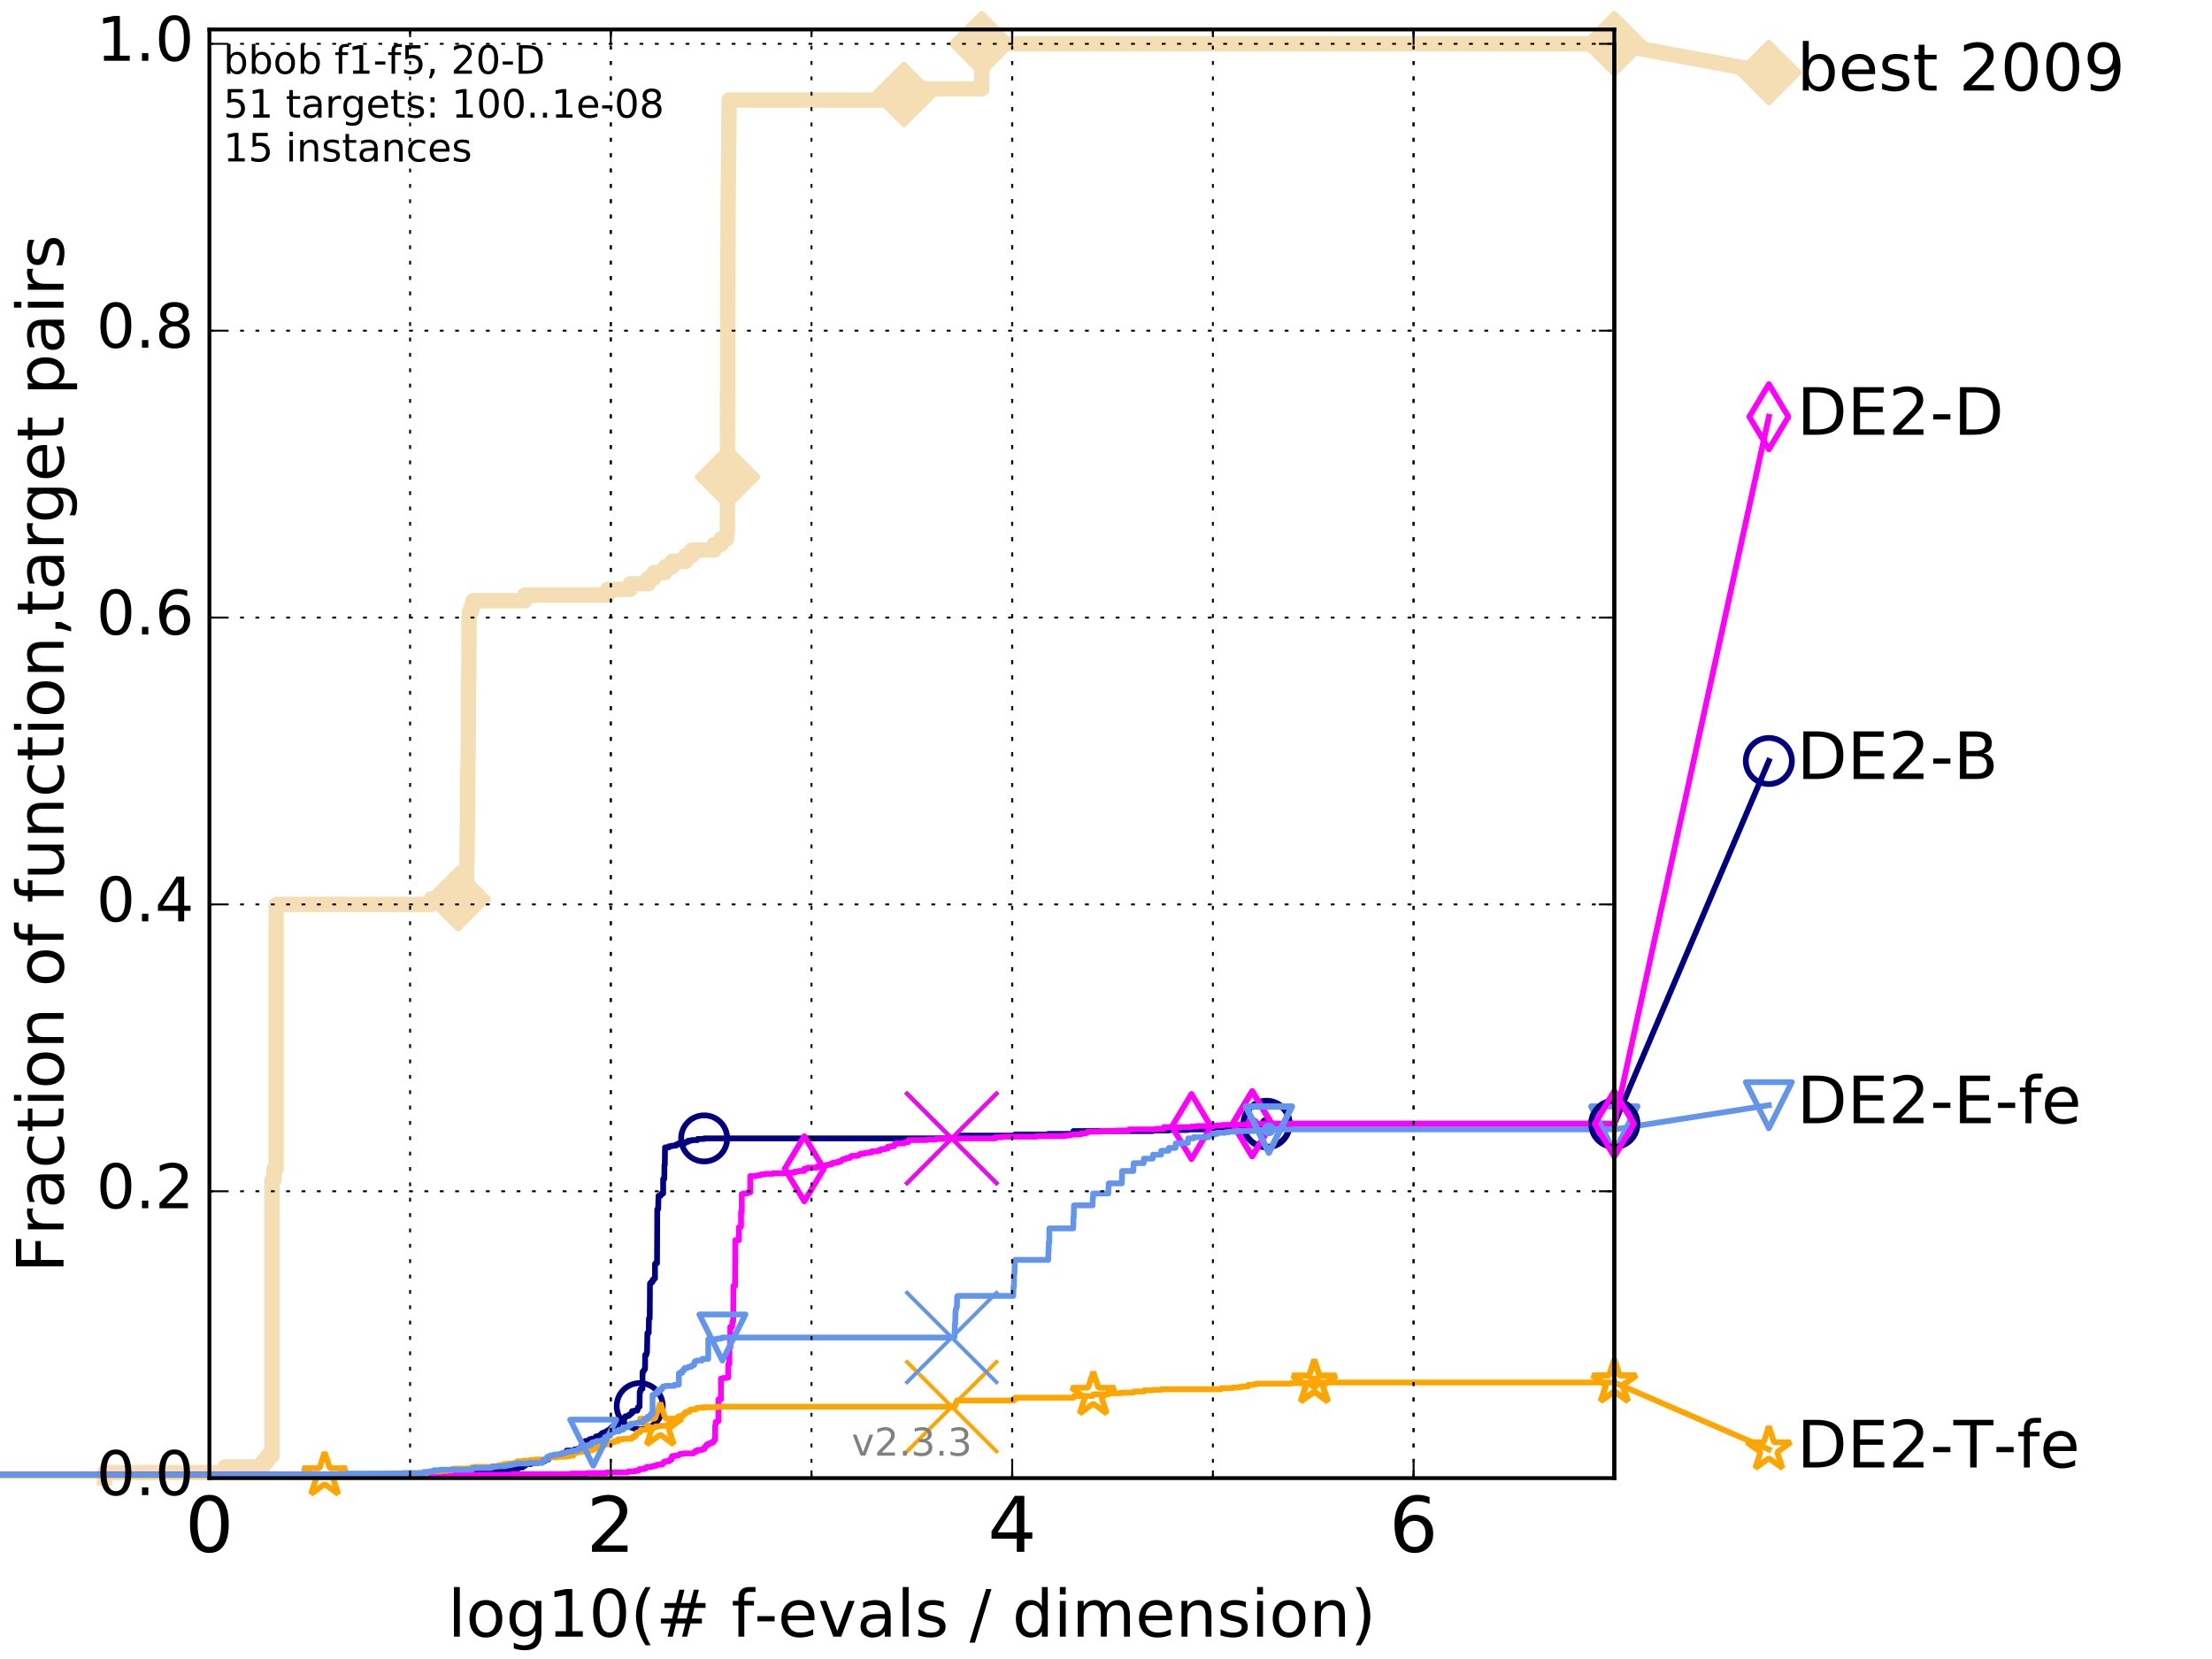 <?xml version="1.0" encoding="utf-8" standalone="no"?>
<!DOCTYPE svg PUBLIC "-//W3C//DTD SVG 1.1//EN"
  "http://www.w3.org/Graphics/SVG/1.1/DTD/svg11.dtd">
<!-- Created with matplotlib (http://matplotlib.org/) -->
<svg height="432pt" version="1.1" viewBox="0 0 576 432" width="576pt" xmlns="http://www.w3.org/2000/svg" xmlns:xlink="http://www.w3.org/1999/xlink">
 <defs>
  <style type="text/css">
*{stroke-linecap:butt;stroke-linejoin:round;stroke-miterlimit:100000;}
  </style>
 </defs>
 <g id="figure_1">
  <g id="patch_1">
   <path d="M 0 432 
L 576 432 
L 576 0 
L 0 0 
z
" style="fill:#ffffff;"/>
  </g>
  <g id="axes_1">
   <g id="patch_2">
    <path d="M 54.525 384.9 
L 420.36 384.9 
L 420.36 7.678 
L 54.525 7.678 
z
" style="fill:#ffffff;"/>
   </g>
   <g id="line2d_1">
    <path d="M 27.198 384.9 
L 27.198 383.435 
L 58.663 383.435 
L 58.663 381.971 
L 68.488 381.971 
L 68.488 380.506 
L 69.683 380.506 
L 69.683 379.041 
L 70.818 379.041 
L 70.818 307.273 
L 71.365 307.273 
L 71.365 304.344 
L 71.899 304.344 
L 71.899 235.505 
L 112.301 235.505 
L 112.301 234.041 
L 119.293 234.041 
L 119.293 232.576 
L 119.683 232.576 
L 119.683 231.111 
L 121.355 231.111 
L 121.355 229.647 
L 121.475 229.647 
L 121.534 225.253 
L 121.593 225.253 
L 121.652 216.465 
L 121.711 216.465 
L 121.77 201.818 
L 121.828 201.818 
L 121.887 195.96 
L 121.945 195.96 
L 122.003 176.919 
L 122.061 176.919 
L 122.119 160.808 
L 122.234 160.808 
L 122.234 159.343 
L 122.745 159.343 
L 122.745 157.879 
L 123.191 157.879 
L 123.191 156.414 
L 136.666 156.414 
L 136.666 154.949 
L 158.205 154.949 
L 158.205 153.485 
L 164.078 153.485 
L 164.078 152.02 
L 168.82 152.02 
L 168.82 150.555 
L 170.257 150.555 
L 170.257 149.091 
L 173.196 149.091 
L 173.196 147.626 
L 174.991 147.626 
L 174.991 146.161 
L 178.548 146.161 
L 178.548 144.697 
L 180.144 144.697 
L 180.144 143.232 
L 185.975 143.232 
L 185.975 141.767 
L 187.754 141.767 
L 187.754 140.303 
L 189.221 140.303 
L 189.221 138.838 
L 189.392 138.838 
L 189.502 77.323 
L 189.505 77.323 
L 189.614 52.423 
L 189.617 52.423 
L 189.717 40.706 
L 189.744 40.706 
L 189.843 26.06 
L 235.372 26.06 
L 235.373 23.13 
L 255.649 23.13 
L 255.65 11.413 
L 420.36 11.413 
L 420.36 11.413 
" style="fill:none;stroke:#f5deb3;stroke-linecap:square;stroke-width:4.0;"/>
   </g>
   <g id="line2d_2">
    <defs>
     <path d="M -0 7.778 
L 7.778 0 
L 0 -7.778 
L -7.778 -0 
z
" id="m6af06763df" style="stroke:#f5deb3;stroke-linejoin:miter;stroke-width:1.5;"/>
    </defs>
    <g>
     <use style="fill:#f5deb3;stroke:#f5deb3;stroke-linejoin:miter;stroke-width:1.5;" x="119.293" xlink:href="#m6af06763df" y="234.041"/>
     <use style="fill:#f5deb3;stroke:#f5deb3;stroke-linejoin:miter;stroke-width:1.5;" x="189.454" xlink:href="#m6af06763df" y="124.191"/>
     <use style="fill:#f5deb3;stroke:#f5deb3;stroke-linejoin:miter;stroke-width:1.5;" x="235.373" xlink:href="#m6af06763df" y="24.595"/>
     <use style="fill:#f5deb3;stroke:#f5deb3;stroke-linejoin:miter;stroke-width:1.5;" x="255.65" xlink:href="#m6af06763df" y="11.413"/>
     <use style="fill:#f5deb3;stroke:#f5deb3;stroke-linejoin:miter;stroke-width:1.5;" x="255.65" xlink:href="#m6af06763df" y="11.413"/>
     <use style="fill:#f5deb3;stroke:#f5deb3;stroke-linejoin:miter;stroke-width:1.5;" x="420.36" xlink:href="#m6af06763df" y="11.413"/>
    </g>
   </g>
   <g id="line2d_3">
    <path d="M -15676.38 758.387 
" style="fill:none;stroke:#f5deb3;stroke-linecap:square;stroke-width:4.0;"/>
    <g>
     <use style="fill:#f5deb3;stroke:#f5deb3;stroke-linejoin:miter;stroke-width:1.5;" x="-15676.38" xlink:href="#m6af06763df" y="758.387"/>
    </g>
   </g>
   <g id="line2d_4">
    <path d="M 420.36 11.413 
L 460.602 18.883 
" style="fill:none;stroke:#f5deb3;stroke-linecap:square;stroke-width:4.0;"/>
    <g>
     <use style="fill:#f5deb3;stroke:#f5deb3;stroke-linejoin:miter;stroke-width:1.5;" x="420.36" xlink:href="#m6af06763df" y="11.413"/>
     <use style="fill:#f5deb3;stroke:#f5deb3;stroke-linejoin:miter;stroke-width:1.5;" x="460.602" xlink:href="#m6af06763df" y="18.883"/>
    </g>
   </g>
   <g id="line2d_5">
    <defs>
     <path d="M 0 1.5 
C 0.398 1.5 0.779 1.342 1.061 1.061 
C 1.342 0.779 1.5 0.398 1.5 0 
C 1.5 -0.398 1.342 -0.779 1.061 -1.061 
C 0.779 -1.342 0.398 -1.5 0 -1.5 
C -0.398 -1.5 -0.779 -1.342 -1.061 -1.061 
C -1.342 -0.779 -1.5 -0.398 -1.5 0 
C -1.5 0.398 -1.342 0.779 -1.061 1.061 
C -0.779 1.342 -0.398 1.5 0 1.5 
z
" id="m7ee40c34de" style="stroke:#f5deb3;stroke-width:0.5;"/>
    </defs>
    <g>
     <use style="fill:#f5deb3;stroke:#f5deb3;stroke-width:0.5;" x="255.65" xlink:href="#m7ee40c34de" y="11.413"/>
     <use style="fill:#f5deb3;stroke:#f5deb3;stroke-width:0.5;" x="255.65" xlink:href="#m7ee40c34de" y="11.413"/>
    </g>
   </g>
   <g id="line2d_6">
    <defs>
     <path d="M 0 1.5 
C 0.398 1.5 0.779 1.342 1.061 1.061 
C 1.342 0.779 1.5 0.398 1.5 0 
C 1.5 -0.398 1.342 -0.779 1.061 -1.061 
C 0.779 -1.342 0.398 -1.5 0 -1.5 
C -0.398 -1.5 -0.779 -1.342 -1.061 -1.061 
C -1.342 -0.779 -1.5 -0.398 -1.5 0 
C -1.5 0.398 -1.342 0.779 -1.061 1.061 
C -0.779 1.342 -0.398 1.5 0 1.5 
z
" id="ma4ce7671de" style="stroke:#000080;stroke-width:0.5;"/>
    </defs>
    <g>
     <use style="fill:#000080;stroke:#000080;stroke-width:0.5;" x="329.803" xlink:href="#ma4ce7671de" y="292.627"/>
     <use style="fill:#000080;stroke:#000080;stroke-width:0.5;" x="329.803" xlink:href="#ma4ce7671de" y="292.627"/>
    </g>
   </g>
   <g id="line2d_7">
    <path d="M -1 384.021 
L 95.937 384.021 
L 95.937 383.875 
L 102.558 383.875 
L 102.558 383.728 
L 115.064 383.728 
L 115.064 383.582 
L 116.953 383.582 
L 116.953 383.435 
L 122.061 383.435 
L 122.061 383.289 
L 124.939 383.289 
L 124.939 383.142 
L 129.994 383.142 
L 129.994 382.849 
L 130.796 382.849 
L 130.796 382.703 
L 132.794 382.703 
L 132.794 382.557 
L 134.329 382.557 
L 134.329 382.41 
L 134.96 382.41 
L 134.96 382.117 
L 136.08 382.117 
L 136.08 381.678 
L 136.757 381.678 
L 136.757 381.385 
L 137.028 381.385 
L 137.028 381.238 
L 138.252 381.238 
L 138.337 380.945 
L 140.051 380.945 
L 140.051 380.799 
L 140.697 380.799 
L 140.697 380.653 
L 141.301 380.653 
L 141.301 380.506 
L 141.743 380.506 
L 141.743 380.36 
L 141.888 380.36 
L 141.888 380.213 
L 142.272 380.213 
L 142.272 380.067 
L 142.742 380.067 
L 142.765 379.774 
L 142.997 379.774 
L 142.997 379.627 
L 143.226 379.627 
L 143.226 379.481 
L 143.407 379.481 
L 143.43 379.041 
L 145.418 379.041 
L 145.418 378.895 
L 145.726 378.895 
L 145.726 378.748 
L 147.016 378.748 
L 147.016 378.602 
L 147.227 378.602 
L 147.227 378.309 
L 147.493 378.309 
L 147.568 377.723 
L 149.411 377.723 
L 149.411 377.577 
L 149.601 377.577 
L 149.601 377.43 
L 150.346 377.43 
L 150.346 377.284 
L 151.147 377.284 
L 151.18 376.844 
L 151.451 376.844 
L 151.451 376.405 
L 151.577 376.405 
L 151.672 375.819 
L 151.86 375.819 
L 151.86 375.673 
L 152.077 375.673 
L 152.077 375.526 
L 152.414 375.526 
L 152.414 375.233 
L 153.381 375.233 
L 153.381 374.94 
L 153.512 374.94 
L 153.512 374.794 
L 154.041 374.794 
L 154.041 374.647 
L 155.038 374.647 
L 155.038 374.354 
L 155.159 374.354 
L 155.159 374.062 
L 155.758 374.062 
L 155.758 373.915 
L 156.044 373.915 
L 156.044 373.769 
L 156.506 373.769 
L 156.506 373.476 
L 156.62 373.476 
L 156.62 373.329 
L 156.784 373.329 
L 156.784 373.183 
L 157.12 373.183 
L 157.12 373.036 
L 157.548 373.036 
L 157.548 372.89 
L 157.753 372.89 
L 157.753 372.743 
L 158.17 372.743 
L 158.17 372.597 
L 158.288 372.597 
L 158.288 372.45 
L 158.544 372.45 
L 158.544 372.304 
L 158.752 372.304 
L 158.752 372.158 
L 158.901 372.158 
L 158.901 372.011 
L 159.162 372.011 
L 159.162 371.865 
L 159.298 371.865 
L 159.298 371.572 
L 159.907 371.572 
L 159.907 371.279 
L 160.092 371.279 
L 160.092 370.986 
L 161.036 370.986 
L 161.078 370.546 
L 161.202 370.546 
L 161.233 370.253 
L 161.55 370.253 
L 161.55 369.961 
L 161.702 369.961 
L 161.702 369.814 
L 161.893 369.814 
L 161.893 369.668 
L 162.584 369.668 
L 162.69 369.082 
L 162.7 369.082 
L 162.7 368.935 
L 162.844 368.935 
L 162.844 368.789 
L 163.451 368.789 
L 163.451 368.642 
L 163.849 368.642 
L 163.849 368.349 
L 164.123 368.349 
L 164.123 368.203 
L 164.277 368.203 
L 164.277 368.056 
L 164.537 368.056 
L 164.572 367.471 
L 165.161 367.471 
L 165.161 367.324 
L 165.961 367.324 
L 165.978 366.885 
L 166.12 366.885 
L 166.12 366.445 
L 166.327 366.445 
L 166.327 366.299 
L 166.54 366.299 
L 166.589 362.344 
L 166.783 362.344 
L 166.783 361.758 
L 167.024 361.758 
L 167.024 361.612 
L 167.294 361.612 
L 167.318 357.218 
L 167.537 357.218 
L 167.561 356.925 
L 167.693 356.925 
L 167.755 356.632 
L 167.809 356.632 
L 167.809 356.486 
L 167.963 356.486 
L 168.001 352.824 
L 168.298 352.824 
L 168.358 352.238 
L 168.471 352.238 
L 168.575 347.112 
L 168.916 347.112 
L 168.982 343.304 
L 169.186 343.304 
L 169.251 334.223 
L 169.46 334.223 
L 169.46 333.93 
L 169.809 333.93 
L 169.887 333.637 
L 169.985 333.637 
L 169.985 333.198 
L 170.305 333.198 
L 170.305 332.905 
L 170.559 332.905 
L 170.559 329.097 
L 170.682 329.097 
L 170.682 328.95 
L 171.086 328.95 
L 171.153 314.89 
L 171.378 314.89 
L 171.477 311.374 
L 172.047 311.374 
L 172.079 311.081 
L 172.226 311.081 
L 172.251 310.788 
L 172.685 310.788 
L 172.685 306.98 
L 172.982 306.98 
L 173.025 303.319 
L 173.116 303.319 
L 173.171 298.778 
L 174.172 298.778 
L 174.172 298.485 
L 174.906 298.485 
L 174.906 298.339 
L 176.008 298.339 
L 176.008 298.046 
L 176.544 298.046 
L 176.654 297.753 
L 178.35 297.753 
L 178.35 297.46 
L 178.697 297.46 
L 178.697 297.314 
L 179.235 297.314 
L 179.235 297.021 
L 180.108 297.021 
L 180.108 296.874 
L 181.639 296.874 
L 181.639 296.581 
L 183.36 296.581 
L 183.36 296.435 
L 248.659 296.435 
L 248.659 296.288 
L 248.869 296.288 
L 248.933 295.995 
L 249.04 295.995 
L 249.04 295.849 
L 249.304 295.849 
L 249.304 295.703 
L 264.121 295.703 
L 264.121 295.556 
L 264.312 295.556 
L 264.312 295.41 
L 272.945 295.41 
L 272.945 295.263 
L 279.43 295.263 
L 279.505 294.531 
L 300.147 294.531 
L 300.147 294.384 
L 304.301 294.384 
L 304.301 294.238 
L 309.332 294.238 
L 309.332 294.091 
L 313.481 294.091 
L 313.481 293.798 
L 315.852 293.798 
L 315.852 293.652 
L 318.013 293.652 
L 318.013 293.506 
L 319.986 293.506 
L 319.998 293.213 
L 321.813 293.213 
L 321.813 293.066 
L 322.657 293.066 
L 322.657 292.92 
L 323.492 292.92 
L 323.492 292.773 
L 329.803 292.773 
L 329.803 292.627 
L 420.36 292.627 
L 420.36 292.627 
" style="fill:none;stroke:#000080;stroke-linecap:square;stroke-width:1.5;"/>
   </g>
   <g id="line2d_8">
    <defs>
     <path d="M 0 6 
C 1.591 6 3.117 5.368 4.243 4.243 
C 5.368 3.117 6 1.591 6 0 
C 6 -1.591 5.368 -3.117 4.243 -4.243 
C 3.117 -5.368 1.591 -6 0 -6 
C -1.591 -6 -3.117 -5.368 -4.243 -4.243 
C -5.368 -3.117 -6 -1.591 -6 0 
C -6 1.591 -5.368 3.117 -4.243 4.243 
C -3.117 5.368 -1.591 6 0 6 
z
" id="m9d4f627979" style="stroke:#000080;stroke-width:1.5;"/>
    </defs>
    <g>
     <use style="fill:none;stroke:#000080;stroke-width:1.5;" x="166.589" xlink:href="#m9d4f627979" y="366.152"/>
     <use style="fill:none;stroke:#000080;stroke-width:1.5;" x="183.36" xlink:href="#m9d4f627979" y="296.435"/>
     <use style="fill:none;stroke:#000080;stroke-width:1.5;" x="329.803" xlink:href="#m9d4f627979" y="292.773"/>
     <use style="fill:none;stroke:#000080;stroke-width:1.5;" x="329.803" xlink:href="#m9d4f627979" y="292.627"/>
     <use style="fill:none;stroke:#000080;stroke-width:1.5;" x="420.36" xlink:href="#m9d4f627979" y="292.627"/>
    </g>
   </g>
   <g id="line2d_9">
    <path d="M -15676.38 758.387 
" style="fill:none;stroke:#000080;stroke-linecap:square;stroke-width:1.5;"/>
    <g>
     <use style="fill:none;stroke:#000080;stroke-width:1.5;" x="-15676.38" xlink:href="#m9d4f627979" y="758.387"/>
    </g>
   </g>
   <g id="line2d_10">
    <path clip-path="url(#pd14085eb20)" d="M 247.831 296.435 
" style="fill:none;stroke:#000080;stroke-linecap:square;"/>
    <defs>
     <path d="M -12 12 
L 12 -12 
M -12 -12 
L 12 12 
" id="m17c917e2a9" style="stroke:#000080;"/>
    </defs>
    <g clip-path="url(#pd14085eb20)">
     <use style="fill:#000080;stroke:#000080;" x="247.831" xlink:href="#m17c917e2a9" y="296.435"/>
    </g>
   </g>
   <g id="line2d_11">
    <defs>
     <path d="M 0 1.5 
C 0.398 1.5 0.779 1.342 1.061 1.061 
C 1.342 0.779 1.5 0.398 1.5 0 
C 1.5 -0.398 1.342 -0.779 1.061 -1.061 
C 0.779 -1.342 0.398 -1.5 0 -1.5 
C -0.398 -1.5 -0.779 -1.342 -1.061 -1.061 
C -1.342 -0.779 -1.5 -0.398 -1.5 0 
C -1.5 0.398 -1.342 0.779 -1.061 1.061 
C -0.779 1.342 -0.398 1.5 0 1.5 
z
" id="mf2da74961e" style="stroke:#ff00ff;stroke-width:0.5;"/>
    </defs>
    <g>
     <use style="fill:#ff00ff;stroke:#ff00ff;stroke-width:0.5;" x="326.058" xlink:href="#mf2da74961e" y="292.627"/>
     <use style="fill:#ff00ff;stroke:#ff00ff;stroke-width:0.5;" x="326.058" xlink:href="#mf2da74961e" y="292.627"/>
    </g>
   </g>
   <g id="line2d_12">
    <path d="M -1 384.021 
L 133.258 384.021 
L 133.258 383.875 
L 148.58 383.875 
L 148.58 383.728 
L 152.925 383.728 
L 152.925 383.582 
L 157.909 383.582 
L 157.909 383.435 
L 163.507 383.435 
L 163.507 383.289 
L 163.683 383.289 
L 163.683 383.142 
L 165.368 383.142 
L 165.368 382.996 
L 166.195 382.996 
L 166.195 382.849 
L 166.458 382.849 
L 166.458 382.557 
L 167.561 382.557 
L 167.561 382.41 
L 168.146 382.41 
L 168.146 382.117 
L 168.493 382.117 
L 168.493 381.971 
L 169.66 381.971 
L 169.66 381.824 
L 170.208 381.824 
L 170.208 381.678 
L 170.919 381.678 
L 170.919 381.531 
L 171.1 381.531 
L 171.1 381.385 
L 172.409 381.385 
L 172.409 381.092 
L 172.747 381.092 
L 172.809 380.799 
L 172.883 380.799 
L 172.883 380.653 
L 173.268 380.653 
L 173.268 380.506 
L 174.306 380.506 
L 174.381 380.067 
L 174.878 380.067 
L 174.985 379.188 
L 175.601 379.188 
L 175.601 379.041 
L 176.518 379.041 
L 176.518 378.895 
L 176.847 378.895 
L 176.847 378.748 
L 177.068 378.748 
L 177.068 378.602 
L 177.954 378.602 
L 177.954 378.456 
L 180.531 378.456 
L 180.531 378.309 
L 180.745 378.309 
L 180.745 378.163 
L 180.975 378.163 
L 180.975 377.87 
L 181.597 377.87 
L 181.597 377.577 
L 182.657 377.577 
L 182.657 377.43 
L 183.09 377.43 
L 183.09 377.284 
L 183.464 377.284 
L 183.464 376.844 
L 183.711 376.844 
L 183.818 376.405 
L 184.098 376.405 
L 184.098 376.112 
L 184.696 376.112 
L 184.696 375.819 
L 185.171 375.819 
L 185.171 375.673 
L 185.64 375.673 
L 185.64 375.38 
L 185.801 375.38 
L 185.801 375.233 
L 186 375.233 
L 186 374.94 
L 186.186 374.94 
L 186.241 371.132 
L 186.316 371.132 
L 186.384 370.253 
L 186.762 370.253 
L 186.762 370.107 
L 187.065 370.107 
L 187.065 364.395 
L 187.725 364.395 
L 187.725 358.976 
L 188.205 358.976 
L 188.205 358.829 
L 189.155 358.829 
L 189.155 358.683 
L 189.65 358.683 
L 189.65 355.168 
L 189.908 355.168 
L 189.908 350.774 
L 190.168 350.774 
L 190.168 345.501 
L 190.639 345.501 
L 190.723 344.036 
L 190.93 344.036 
L 190.98 334.809 
L 191.402 334.809 
L 191.481 322.945 
L 192.402 322.945 
L 192.418 319.576 
L 192.814 319.576 
L 192.814 319.43 
L 192.959 319.43 
L 192.972 315.475 
L 193.14 315.475 
L 193.14 310.935 
L 193.476 310.935 
L 193.476 310.788 
L 194.546 310.788 
L 194.546 310.642 
L 194.7 310.642 
L 194.7 310.496 
L 195.351 310.496 
L 195.351 306.248 
L 196.803 306.248 
L 196.803 306.102 
L 197.711 306.102 
L 197.711 305.955 
L 198.196 305.955 
L 198.196 305.809 
L 199.185 305.809 
L 199.185 305.662 
L 201.316 305.662 
L 201.316 305.516 
L 204.883 305.516 
L 204.883 305.369 
L 206.919 305.369 
L 206.919 305.076 
L 207.855 305.076 
L 207.855 304.93 
L 209.411 304.93 
L 209.43 304.344 
L 210.273 304.344 
L 210.316 304.051 
L 212.799 304.051 
L 212.799 303.758 
L 213.455 303.758 
L 213.455 303.612 
L 214.692 303.612 
L 214.692 303.465 
L 215.269 303.465 
L 215.269 303.319 
L 215.968 303.319 
L 215.968 303.172 
L 216.636 303.172 
L 216.636 302.879 
L 217.061 302.879 
L 217.061 302.733 
L 218.224 302.733 
L 218.224 302.44 
L 218.994 302.44 
L 219.07 302.147 
L 219.286 302.147 
L 219.286 302.001 
L 219.5 302.001 
L 219.5 301.854 
L 220.164 301.854 
L 220.164 301.708 
L 220.376 301.708 
L 220.376 301.561 
L 221.234 301.561 
L 221.234 301.268 
L 221.466 301.268 
L 221.466 301.122 
L 221.788 301.122 
L 221.788 300.975 
L 223.282 300.975 
L 223.282 300.829 
L 223.696 300.829 
L 223.696 300.682 
L 223.814 300.682 
L 223.814 300.536 
L 224.206 300.536 
L 224.206 300.389 
L 225.188 300.389 
L 225.188 300.243 
L 226.058 300.243 
L 226.058 300.097 
L 226.99 300.097 
L 227.025 299.804 
L 228.336 299.804 
L 228.336 299.657 
L 229.151 299.657 
L 229.151 299.364 
L 229.491 299.364 
L 229.491 299.218 
L 230.524 299.218 
L 230.524 299.071 
L 231.153 299.071 
L 231.155 298.632 
L 231.85 298.632 
L 231.85 298.485 
L 232.767 298.485 
L 232.767 298.339 
L 232.939 298.339 
L 232.977 297.9 
L 233.353 297.9 
L 233.353 297.753 
L 235.369 297.753 
L 235.369 297.607 
L 235.6 297.607 
L 235.6 297.46 
L 236.421 297.46 
L 236.421 297.167 
L 236.589 297.167 
L 236.589 296.874 
L 241.313 296.874 
L 241.313 296.728 
L 243.684 296.728 
L 243.684 296.581 
L 246.906 296.581 
L 246.906 296.435 
L 259.155 296.435 
L 259.155 296.142 
L 260.934 296.142 
L 260.934 295.995 
L 269.92 295.995 
L 269.92 295.849 
L 277.192 295.849 
L 277.192 295.703 
L 278.176 295.703 
L 278.176 295.556 
L 279.059 295.556 
L 279.059 295.41 
L 281.494 295.41 
L 281.494 295.117 
L 282.69 295.117 
L 282.69 294.97 
L 283.111 294.97 
L 283.188 294.677 
L 286.59 294.677 
L 286.59 294.531 
L 290.813 294.531 
L 290.813 294.384 
L 293.994 294.384 
L 293.994 294.091 
L 300.991 294.091 
L 300.991 293.945 
L 303.073 293.945 
L 303.073 293.506 
L 310.243 293.506 
L 310.243 293.359 
L 311.649 293.359 
L 311.649 293.213 
L 316.273 293.213 
L 316.273 293.066 
L 318.395 293.066 
L 318.395 292.92 
L 324.565 292.92 
L 324.565 292.773 
L 326.058 292.773 
L 326.058 292.627 
L 420.36 292.627 
L 420.36 292.627 
" style="fill:none;stroke:#ff00ff;stroke-linecap:square;stroke-width:1.5;"/>
   </g>
   <g id="line2d_13">
    <defs>
     <path d="M -0 8.485 
L 5.091 0 
L 0 -8.485 
L -5.091 -0 
z
" id="m469e0f7cbc" style="stroke:#ff00ff;stroke-linejoin:miter;stroke-width:1.5;"/>
    </defs>
    <g>
     <use style="fill:none;stroke:#ff00ff;stroke-linejoin:miter;stroke-width:1.5;" x="209.43" xlink:href="#m469e0f7cbc" y="304.344"/>
     <use style="fill:none;stroke:#ff00ff;stroke-linejoin:miter;stroke-width:1.5;" x="310.243" xlink:href="#m469e0f7cbc" y="293.359"/>
     <use style="fill:none;stroke:#ff00ff;stroke-linejoin:miter;stroke-width:1.5;" x="326.058" xlink:href="#m469e0f7cbc" y="292.627"/>
     <use style="fill:none;stroke:#ff00ff;stroke-linejoin:miter;stroke-width:1.5;" x="326.058" xlink:href="#m469e0f7cbc" y="292.627"/>
     <use style="fill:none;stroke:#ff00ff;stroke-linejoin:miter;stroke-width:1.5;" x="420.36" xlink:href="#m469e0f7cbc" y="292.627"/>
    </g>
   </g>
   <g id="line2d_14">
    <path d="M -15676.38 758.387 
" style="fill:none;stroke:#ff00ff;stroke-linecap:square;stroke-width:1.5;"/>
    <g>
     <use style="fill:none;stroke:#ff00ff;stroke-linejoin:miter;stroke-width:1.5;" x="-15676.38" xlink:href="#m469e0f7cbc" y="758.387"/>
    </g>
   </g>
   <g id="line2d_15">
    <path clip-path="url(#pd14085eb20)" d="M 247.818 296.435 
" style="fill:none;stroke:#ff00ff;stroke-linecap:square;"/>
    <defs>
     <path d="M -12 12 
L 12 -12 
M -12 -12 
L 12 12 
" id="me287baee51" style="stroke:#ff00ff;"/>
    </defs>
    <g clip-path="url(#pd14085eb20)">
     <use style="fill:#ff00ff;stroke:#ff00ff;" x="247.818" xlink:href="#me287baee51" y="296.435"/>
    </g>
   </g>
   <g id="line2d_16">
    <defs>
     <path d="M 0 1.5 
C 0.398 1.5 0.779 1.342 1.061 1.061 
C 1.342 0.779 1.5 0.398 1.5 0 
C 1.5 -0.398 1.342 -0.779 1.061 -1.061 
C 0.779 -1.342 0.398 -1.5 0 -1.5 
C -0.398 -1.5 -0.779 -1.342 -1.061 -1.061 
C -1.342 -0.779 -1.5 -0.398 -1.5 0 
C -1.5 0.398 -1.342 0.779 -1.061 1.061 
C -0.779 1.342 -0.398 1.5 0 1.5 
z
" id="m05ad28984d" style="stroke:#ffa500;stroke-width:0.5;"/>
    </defs>
    <g>
     <use style="fill:#ffa500;stroke:#ffa500;stroke-width:0.5;" x="342.235" xlink:href="#m05ad28984d" y="360.001"/>
     <use style="fill:#ffa500;stroke:#ffa500;stroke-width:0.5;" x="342.235" xlink:href="#m05ad28984d" y="360.001"/>
    </g>
   </g>
   <g id="line2d_17">
    <path d="M -1 384.168 
L 84.525 384.168 
L 84.525 384.021 
L 92.162 384.021 
L 92.162 383.875 
L 100.707 383.875 
L 100.707 383.728 
L 109.053 383.728 
L 109.053 383.582 
L 111.114 383.582 
L 111.114 383.289 
L 111.761 383.289 
L 111.761 383.142 
L 114.905 383.142 
L 114.905 382.996 
L 116.44 382.996 
L 116.44 382.849 
L 117.667 382.849 
L 117.667 382.557 
L 118.015 382.557 
L 118.015 382.41 
L 122.689 382.41 
L 122.689 382.117 
L 123.519 382.117 
L 123.519 381.971 
L 128.778 381.971 
L 128.778 381.824 
L 129.665 381.824 
L 129.665 381.678 
L 129.83 381.678 
L 129.83 381.531 
L 131.07 381.531 
L 131.07 381.238 
L 132.32 381.238 
L 132.32 381.092 
L 133.851 381.092 
L 133.851 380.945 
L 134.429 380.945 
L 134.429 380.799 
L 134.663 380.799 
L 134.696 380.506 
L 136.298 380.506 
L 136.298 380.36 
L 137.938 380.36 
L 137.938 380.213 
L 139.386 380.213 
L 139.386 380.067 
L 142.2 380.067 
L 142.2 379.92 
L 142.39 379.92 
L 142.39 379.627 
L 143.203 379.627 
L 143.203 379.481 
L 145.231 379.481 
L 145.231 379.334 
L 147.379 379.334 
L 147.379 379.188 
L 148.363 379.188 
L 148.363 379.041 
L 149.307 379.041 
L 149.411 378.456 
L 149.428 378.456 
L 149.428 378.309 
L 150.044 378.309 
L 150.044 378.163 
L 150.97 378.163 
L 150.97 378.016 
L 151.75 378.016 
L 151.75 377.87 
L 152.761 377.87 
L 152.761 377.723 
L 154.027 377.723 
L 154.027 377.577 
L 154.295 377.577 
L 154.295 377.43 
L 154.683 377.43 
L 154.683 377.137 
L 155.173 377.137 
L 155.173 376.991 
L 155.626 376.991 
L 155.626 376.698 
L 156.544 376.698 
L 156.544 376.551 
L 156.846 376.551 
L 156.846 376.405 
L 157.033 376.405 
L 157.033 376.259 
L 157.548 376.259 
L 157.548 376.112 
L 158.44 376.112 
L 158.44 375.819 
L 158.81 375.819 
L 158.81 375.673 
L 159.588 375.673 
L 159.588 375.526 
L 160.048 375.526 
L 160.048 375.233 
L 160.964 375.233 
L 160.964 374.794 
L 162.221 374.794 
L 162.221 374.647 
L 164.421 374.647 
L 164.519 374.354 
L 164.741 374.354 
L 164.741 374.208 
L 165.256 374.208 
L 165.282 373.769 
L 165.658 373.769 
L 165.76 373.329 
L 165.852 373.329 
L 165.852 373.036 
L 166.507 373.036 
L 166.507 372.743 
L 166.824 372.743 
L 166.848 372.304 
L 169.56 372.304 
L 169.56 372.158 
L 169.674 372.158 
L 169.674 372.011 
L 169.978 372.011 
L 170.034 371.718 
L 170.6 371.718 
L 170.696 371.425 
L 171.925 371.425 
L 171.925 371.279 
L 173.879 371.279 
L 173.914 370.986 
L 174.19 370.986 
L 174.19 370.693 
L 174.696 370.693 
L 174.696 370.4 
L 175.187 370.4 
L 175.187 369.961 
L 176.104 369.961 
L 176.2 369.228 
L 176.296 369.228 
L 176.296 369.082 
L 176.686 369.082 
L 176.686 368.789 
L 177.83 368.789 
L 177.83 368.349 
L 178.067 368.349 
L 178.067 368.056 
L 178.625 368.056 
L 178.625 367.617 
L 179.522 367.617 
L 179.618 367.178 
L 179.796 367.178 
L 179.796 367.031 
L 181.16 367.031 
L 181.16 366.738 
L 181.597 366.738 
L 181.597 366.592 
L 183.172 366.592 
L 183.172 366.445 
L 186.889 366.445 
L 186.889 366.299 
L 248.359 366.299 
L 248.359 366.152 
L 248.711 366.152 
L 248.775 365.713 
L 248.869 365.713 
L 248.945 365.127 
L 249.004 365.127 
L 249.11 364.834 
L 249.199 364.834 
L 249.199 364.688 
L 264.041 364.688 
L 264.041 364.541 
L 264.194 364.541 
L 264.27 363.955 
L 279.536 363.955 
L 279.614 363.663 
L 279.681 363.663 
L 279.681 363.516 
L 284.468 363.516 
L 284.468 363.37 
L 284.585 363.37 
L 284.669 363.077 
L 288.66 363.077 
L 288.689 362.784 
L 292.075 362.784 
L 292.075 362.637 
L 295.096 362.637 
L 295.096 362.491 
L 295.222 362.491 
L 295.222 362.344 
L 297.829 362.344 
L 297.859 362.051 
L 300.147 362.051 
L 300.147 361.905 
L 302.398 361.905 
L 302.398 361.758 
L 318.014 361.758 
L 318.042 361.466 
L 320.953 361.466 
L 320.953 361.319 
L 322.695 361.319 
L 322.695 361.173 
L 323.483 361.173 
L 323.483 361.026 
L 325.062 361.026 
L 325.081 360.587 
L 326.511 360.587 
L 326.511 360.44 
L 327.209 360.44 
L 327.209 360.294 
L 336.197 360.294 
L 336.197 360.147 
L 342.235 360.147 
L 342.235 360.001 
L 420.36 360.001 
L 420.36 360.001 
" style="fill:none;stroke:#ffa500;stroke-linecap:square;stroke-width:1.5;"/>
   </g>
   <g id="line2d_18">
    <defs>
     <path d="M 0 -6 
L -1.347 -1.854 
L -5.706 -1.854 
L -2.18 0.708 
L -3.527 4.854 
L -0 2.292 
L 3.527 4.854 
L 2.18 0.708 
L 5.706 -1.854 
L 1.347 -1.854 
z
" id="mfbf8330229" style="stroke:#ffa500;stroke-linejoin:bevel;stroke-width:1.5;"/>
    </defs>
    <g>
     <use style="fill:none;stroke:#ffa500;stroke-linejoin:bevel;stroke-width:1.5;" x="84.525" xlink:href="#mfbf8330229" y="384.168"/>
     <use style="fill:none;stroke:#ffa500;stroke-linejoin:bevel;stroke-width:1.5;" x="171.925" xlink:href="#mfbf8330229" y="371.279"/>
     <use style="fill:none;stroke:#ffa500;stroke-linejoin:bevel;stroke-width:1.5;" x="284.669" xlink:href="#mfbf8330229" y="363.223"/>
     <use style="fill:none;stroke:#ffa500;stroke-linejoin:bevel;stroke-width:1.5;" x="342.235" xlink:href="#mfbf8330229" y="360.147"/>
     <use style="fill:none;stroke:#ffa500;stroke-linejoin:bevel;stroke-width:1.5;" x="342.235" xlink:href="#mfbf8330229" y="360.001"/>
     <use style="fill:none;stroke:#ffa500;stroke-linejoin:bevel;stroke-width:1.5;" x="420.36" xlink:href="#mfbf8330229" y="360.001"/>
    </g>
   </g>
   <g id="line2d_19">
    <path d="M -15676.38 758.387 
" style="fill:none;stroke:#ffa500;stroke-linecap:square;stroke-width:1.5;"/>
    <g>
     <use style="fill:none;stroke:#ffa500;stroke-linejoin:bevel;stroke-width:1.5;" x="-15676.38" xlink:href="#mfbf8330229" y="758.387"/>
    </g>
   </g>
   <g id="line2d_20">
    <path clip-path="url(#pd14085eb20)" d="M 247.832 366.299 
" style="fill:none;stroke:#ffa500;stroke-linecap:square;"/>
    <defs>
     <path d="M -12 12 
L 12 -12 
M -12 -12 
L 12 12 
" id="m9bb8f3c37e" style="stroke:#ffa500;"/>
    </defs>
    <g clip-path="url(#pd14085eb20)">
     <use style="fill:#ffa500;stroke:#ffa500;" x="247.832" xlink:href="#m9bb8f3c37e" y="366.299"/>
    </g>
   </g>
   <g id="line2d_21">
    <defs>
     <path d="M 0 1.5 
C 0.398 1.5 0.779 1.342 1.061 1.061 
C 1.342 0.779 1.5 0.398 1.5 0 
C 1.5 -0.398 1.342 -0.779 1.061 -1.061 
C 0.779 -1.342 0.398 -1.5 0 -1.5 
C -0.398 -1.5 -0.779 -1.342 -1.061 -1.061 
C -1.342 -0.779 -1.5 -0.398 -1.5 0 
C -1.5 0.398 -1.342 0.779 -1.061 1.061 
C -0.779 1.342 -0.398 1.5 0 1.5 
z
" id="mc574ad2cd9" style="stroke:#6495ed;stroke-width:0.5;"/>
    </defs>
    <g>
     <use style="fill:#6495ed;stroke:#6495ed;stroke-width:0.5;" x="330.41" xlink:href="#mc574ad2cd9" y="294.091"/>
     <use style="fill:#6495ed;stroke:#6495ed;stroke-width:0.5;" x="330.41" xlink:href="#mc574ad2cd9" y="294.091"/>
    </g>
   </g>
   <g id="line2d_22">
    <path d="M -1 384.021 
L 78.296 384.021 
L 78.296 383.875 
L 90.363 383.875 
L 90.363 383.728 
L 105.018 383.728 
L 105.018 383.582 
L 110.351 383.582 
L 110.351 383.289 
L 112.212 383.289 
L 112.212 383.142 
L 112.829 383.142 
L 112.916 382.849 
L 114.586 382.849 
L 114.586 382.703 
L 122.858 382.703 
L 122.858 382.557 
L 123.135 382.557 
L 123.135 382.264 
L 127.855 382.264 
L 127.855 382.117 
L 128.211 382.117 
L 128.211 381.824 
L 131.418 381.824 
L 131.418 381.678 
L 132.246 381.678 
L 132.246 381.531 
L 133.152 381.531 
L 133.152 381.385 
L 133.574 381.385 
L 133.574 381.238 
L 134.429 381.238 
L 134.429 381.092 
L 137.619 381.092 
L 137.619 380.945 
L 141.251 380.945 
L 141.251 380.506 
L 141.4 380.506 
L 141.4 380.213 
L 141.816 380.213 
L 141.816 380.067 
L 142.461 380.067 
L 142.508 379.334 
L 143.02 379.334 
L 143.02 379.188 
L 143.203 379.188 
L 143.203 379.041 
L 144.207 379.041 
L 144.207 378.895 
L 144.381 378.895 
L 144.381 378.748 
L 145.767 378.748 
L 145.767 378.602 
L 146.43 378.602 
L 146.43 378.309 
L 147.417 378.309 
L 147.417 378.163 
L 147.812 378.163 
L 147.812 378.016 
L 148.724 378.016 
L 148.724 377.87 
L 149.289 377.87 
L 149.289 377.723 
L 150.363 377.723 
L 150.363 377.43 
L 150.611 377.43 
L 150.611 377.284 
L 151.115 377.284 
L 151.115 376.991 
L 151.498 376.991 
L 151.498 376.844 
L 151.688 376.844 
L 151.688 376.698 
L 152.337 376.698 
L 152.414 376.405 
L 153.176 376.405 
L 153.176 376.259 
L 153.956 376.259 
L 153.956 375.819 
L 154.112 375.819 
L 154.112 375.673 
L 154.476 375.673 
L 154.476 375.526 
L 155.078 375.526 
L 155.078 375.38 
L 155.347 375.38 
L 155.347 375.233 
L 156.519 375.233 
L 156.519 375.087 
L 156.884 375.087 
L 156.884 374.94 
L 157.512 374.94 
L 157.536 374.208 
L 157.945 374.208 
L 157.945 374.062 
L 158.451 374.062 
L 158.451 373.915 
L 158.867 373.915 
L 158.947 373.476 
L 158.992 373.476 
L 158.992 373.329 
L 159.106 373.329 
L 159.106 373.183 
L 159.387 373.183 
L 159.387 373.036 
L 159.786 373.036 
L 159.786 372.743 
L 161.223 372.743 
L 161.305 372.304 
L 162.271 372.304 
L 162.271 371.865 
L 162.428 371.865 
L 162.428 371.718 
L 163.216 371.718 
L 163.216 371.572 
L 163.637 371.572 
L 163.748 371.132 
L 164.286 371.132 
L 164.286 370.693 
L 165.488 370.693 
L 165.488 370.546 
L 166.228 370.546 
L 166.228 370.4 
L 167.255 370.4 
L 167.255 370.253 
L 167.373 370.253 
L 167.373 370.107 
L 167.6 370.107 
L 167.6 369.814 
L 167.724 369.814 
L 167.724 369.668 
L 167.971 369.668 
L 167.971 369.521 
L 168.59 369.521 
L 168.59 368.935 
L 169.084 368.935 
L 169.084 368.789 
L 169.316 368.789 
L 169.316 368.642 
L 169.439 368.642 
L 169.439 368.203 
L 169.922 368.203 
L 169.922 363.223 
L 170.395 363.223 
L 170.395 363.077 
L 170.73 363.077 
L 170.811 362.637 
L 171.405 362.637 
L 171.444 361.905 
L 172.239 361.905 
L 172.239 361.612 
L 172.409 361.612 
L 172.472 361.319 
L 172.535 361.319 
L 172.535 361.173 
L 172.666 361.173 
L 172.666 361.026 
L 173.287 361.026 
L 173.287 360.88 
L 175.634 360.88 
L 175.634 360.587 
L 176.769 360.587 
L 176.769 357.657 
L 176.888 357.657 
L 176.888 357.511 
L 177.601 357.511 
L 177.661 356.925 
L 177.964 356.925 
L 177.964 356.779 
L 178.165 356.779 
L 178.165 356.339 
L 178.336 356.339 
L 178.336 356.193 
L 179.052 356.193 
L 179.052 356.046 
L 179.342 356.046 
L 179.342 355.9 
L 180.036 355.9 
L 180.036 355.607 
L 180.38 355.607 
L 180.38 355.46 
L 180.754 355.46 
L 180.859 354.582 
L 181.014 354.582 
L 181.014 354.435 
L 181.48 354.435 
L 181.48 354.289 
L 182.785 354.289 
L 182.844 353.849 
L 184.423 353.849 
L 184.423 348.723 
L 186.735 348.723 
L 186.735 348.577 
L 187.7 348.577 
L 187.7 348.43 
L 188.11 348.43 
L 188.11 348.284 
L 248.4 348.284 
L 248.4 348.137 
L 248.554 348.137 
L 248.64 344.768 
L 248.724 344.768 
L 248.806 341.4 
L 248.863 341.4 
L 248.87 340.96 
L 248.989 340.96 
L 249.092 340.375 
L 249.18 340.375 
L 249.236 337.592 
L 249.41 337.592 
L 249.41 337.445 
L 263.85 337.445 
L 263.928 334.955 
L 264.031 334.955 
L 264.057 331.733 
L 264.162 331.733 
L 264.249 328.511 
L 264.277 328.511 
L 264.367 328.071 
L 272.958 328.071 
L 273.01 325.728 
L 273.08 325.728 
L 273.095 323.531 
L 273.226 323.531 
L 273.245 319.869 
L 279.463 319.869 
L 279.543 316.94 
L 279.592 316.94 
L 279.656 313.864 
L 284.508 313.864 
L 284.559 311.96 
L 284.638 311.96 
L 284.638 310.788 
L 288.596 310.788 
L 288.664 308.884 
L 288.73 308.884 
L 288.73 308.152 
L 292.103 308.152 
L 292.205 304.93 
L 295.121 304.93 
L 295.202 302.879 
L 297.813 302.879 
L 297.857 301.708 
L 300.167 301.708 
L 300.233 300.682 
L 302.324 300.682 
L 302.383 299.657 
L 304.293 299.657 
L 304.348 298.925 
L 306.093 298.925 
L 306.156 297.753 
L 307.83 297.753 
L 307.83 297.607 
L 309.346 297.607 
L 309.389 296.435 
L 310.808 296.435 
L 310.824 296.142 
L 314.701 296.142 
L 314.735 295.703 
L 315.876 295.703 
L 315.896 295.263 
L 316.981 295.263 
L 316.981 294.97 
L 319.031 294.97 
L 319.031 294.824 
L 319.995 294.824 
L 319.995 294.677 
L 321.804 294.677 
L 321.804 294.531 
L 326.517 294.531 
L 326.517 294.384 
L 327.21 294.384 
L 327.21 294.238 
L 330.41 294.238 
L 330.41 294.091 
L 420.36 294.091 
L 420.36 294.091 
" style="fill:none;stroke:#6495ed;stroke-linecap:square;stroke-width:1.5;"/>
   </g>
   <g id="line2d_23">
    <defs>
     <path d="M -0 6 
L 6 -6 
L -6 -6 
z
" id="m9a9a3cecc4" style="stroke:#6495ed;stroke-linejoin:miter;stroke-width:1.5;"/>
    </defs>
    <g>
     <use style="fill:none;stroke:#6495ed;stroke-linejoin:miter;stroke-width:1.5;" x="154.476" xlink:href="#m9a9a3cecc4" y="375.673"/>
     <use style="fill:none;stroke:#6495ed;stroke-linejoin:miter;stroke-width:1.5;" x="188.11" xlink:href="#m9a9a3cecc4" y="348.284"/>
     <use style="fill:none;stroke:#6495ed;stroke-linejoin:miter;stroke-width:1.5;" x="330.41" xlink:href="#m9a9a3cecc4" y="294.238"/>
     <use style="fill:none;stroke:#6495ed;stroke-linejoin:miter;stroke-width:1.5;" x="330.41" xlink:href="#m9a9a3cecc4" y="294.091"/>
     <use style="fill:none;stroke:#6495ed;stroke-linejoin:miter;stroke-width:1.5;" x="330.41" xlink:href="#m9a9a3cecc4" y="294.091"/>
     <use style="fill:none;stroke:#6495ed;stroke-linejoin:miter;stroke-width:1.5;" x="420.36" xlink:href="#m9a9a3cecc4" y="294.091"/>
    </g>
   </g>
   <g id="line2d_24">
    <path d="M -15676.38 758.387 
" style="fill:none;stroke:#6495ed;stroke-linecap:square;stroke-width:1.5;"/>
    <g>
     <use style="fill:none;stroke:#6495ed;stroke-linejoin:miter;stroke-width:1.5;" x="-15676.38" xlink:href="#m9a9a3cecc4" y="758.387"/>
    </g>
   </g>
   <g id="line2d_25">
    <path clip-path="url(#pd14085eb20)" d="M 247.832 348.284 
" style="fill:none;stroke:#6495ed;stroke-linecap:square;"/>
    <defs>
     <path d="M -12 12 
L 12 -12 
M -12 -12 
L 12 12 
" id="m9af36c499d" style="stroke:#6495ed;"/>
    </defs>
    <g clip-path="url(#pd14085eb20)">
     <use style="fill:#6495ed;stroke:#6495ed;" x="247.832" xlink:href="#m9af36c499d" y="348.284"/>
    </g>
   </g>
   <g id="line2d_26">
    <path d="M 420.36 360.001 
L 460.602 377.43 
" style="fill:none;stroke:#ffa500;stroke-linecap:square;stroke-width:1.5;"/>
    <g>
     <use style="fill:none;stroke:#ffa500;stroke-linejoin:bevel;stroke-width:1.5;" x="420.36" xlink:href="#mfbf8330229" y="360.001"/>
     <use style="fill:none;stroke:#ffa500;stroke-linejoin:bevel;stroke-width:1.5;" x="460.602" xlink:href="#mfbf8330229" y="377.43"/>
    </g>
   </g>
   <g id="line2d_27">
    <path d="M 420.36 294.091 
L 460.602 287.793 
" style="fill:none;stroke:#6495ed;stroke-linecap:square;stroke-width:1.5;"/>
    <g>
     <use style="fill:none;stroke:#6495ed;stroke-linejoin:miter;stroke-width:1.5;" x="420.36" xlink:href="#m9a9a3cecc4" y="294.091"/>
     <use style="fill:none;stroke:#6495ed;stroke-linejoin:miter;stroke-width:1.5;" x="460.602" xlink:href="#m9a9a3cecc4" y="287.793"/>
    </g>
   </g>
   <g id="line2d_28">
    <path d="M 420.36 292.627 
L 460.602 198.157 
" style="fill:none;stroke:#000080;stroke-linecap:square;stroke-width:1.5;"/>
    <g>
     <use style="fill:none;stroke:#000080;stroke-width:1.5;" x="420.36" xlink:href="#m9d4f627979" y="292.627"/>
     <use style="fill:none;stroke:#000080;stroke-width:1.5;" x="460.602" xlink:href="#m9d4f627979" y="198.157"/>
    </g>
   </g>
   <g id="line2d_29">
    <path d="M 420.36 292.627 
L 460.602 108.52 
" style="fill:none;stroke:#ff00ff;stroke-linecap:square;stroke-width:1.5;"/>
    <g>
     <use style="fill:none;stroke:#ff00ff;stroke-linejoin:miter;stroke-width:1.5;" x="420.36" xlink:href="#m469e0f7cbc" y="292.627"/>
     <use style="fill:none;stroke:#ff00ff;stroke-linejoin:miter;stroke-width:1.5;" x="460.602" xlink:href="#m469e0f7cbc" y="108.52"/>
    </g>
   </g>
   <g id="line2d_30">
    <path d="M 420.36 384.9 
L 420.36 11.413 
" style="fill:none;stroke:#000000;stroke-linecap:square;"/>
   </g>
   <g id="patch_3">
    <path d="M 54.525 7.678 
L 420.36 7.678 
" style="fill:none;stroke:#000000;stroke-linecap:square;stroke-linejoin:miter;"/>
   </g>
   <g id="patch_4">
    <path d="M 54.525 384.9 
L 420.36 384.9 
" style="fill:none;stroke:#000000;stroke-linecap:square;stroke-linejoin:miter;"/>
   </g>
   <g id="patch_5">
    <path d="M 54.525 384.9 
L 54.525 7.678 
" style="fill:none;stroke:#000000;stroke-linecap:square;stroke-linejoin:miter;"/>
   </g>
   <g id="patch_6">
    <path d="M 420.36 384.9 
L 420.36 7.678 
" style="fill:none;stroke:#000000;stroke-linecap:square;stroke-linejoin:miter;"/>
   </g>
   <g id="matplotlib.axis_1">
    <g id="xtick_1">
     <g id="line2d_31">
      <path clip-path="url(#pd14085eb20)" d="M 54.525 384.9 
L 54.525 7.678 
" style="fill:none;stroke:#000000;stroke-dasharray:1,3;stroke-dashoffset:0.0;stroke-width:0.5;"/>
     </g>
     <g id="line2d_32">
      <defs>
       <path d="M 0 0 
L 0 -4 
" id="m5500ecfe22" style="stroke:#000000;stroke-width:0.5;"/>
      </defs>
      <g>
       <use style="stroke:#000000;stroke-width:0.5;" x="54.525" xlink:href="#m5500ecfe22" y="384.9"/>
      </g>
     </g>
     <g id="line2d_33">
      <defs>
       <path d="M 0 0 
L 0 4 
" id="m056ba88baa" style="stroke:#000000;stroke-width:0.5;"/>
      </defs>
      <g>
       <use style="stroke:#000000;stroke-width:0.5;" x="54.525" xlink:href="#m056ba88baa" y="7.678"/>
      </g>
     </g>
     <g id="text_1">
      <!-- 0 -->
      <defs>
       <path d="M 31.781 66.406 
Q 24.172 66.406 20.328 58.906 
Q 16.5 51.422 16.5 36.375 
Q 16.5 21.391 20.328 13.891 
Q 24.172 6.391 31.781 6.391 
Q 39.453 6.391 43.281 13.891 
Q 47.125 21.391 47.125 36.375 
Q 47.125 51.422 43.281 58.906 
Q 39.453 66.406 31.781 66.406 
M 31.781 74.219 
Q 44.047 74.219 50.516 64.516 
Q 56.984 54.828 56.984 36.375 
Q 56.984 17.969 50.516 8.266 
Q 44.047 -1.422 31.781 -1.422 
Q 19.531 -1.422 13.062 8.266 
Q 6.594 17.969 6.594 36.375 
Q 6.594 54.828 13.062 64.516 
Q 19.531 74.219 31.781 74.219 
" id="BitstreamVeraSans-Roman-30"/>
      </defs>
      <g transform="translate(48.163 404.097)scale(0.2 -0.2)">
       <use xlink:href="#BitstreamVeraSans-Roman-30"/>
      </g>
     </g>
    </g>
    <g id="xtick_2">
     <g id="line2d_34">
      <path clip-path="url(#pd14085eb20)" d="M 159.049 384.9 
L 159.049 7.678 
" style="fill:none;stroke:#000000;stroke-dasharray:1,3;stroke-dashoffset:0.0;stroke-width:0.5;"/>
     </g>
     <g id="line2d_35">
      <g>
       <use style="stroke:#000000;stroke-width:0.5;" x="159.049" xlink:href="#m5500ecfe22" y="384.9"/>
      </g>
     </g>
     <g id="line2d_36">
      <g>
       <use style="stroke:#000000;stroke-width:0.5;" x="159.049" xlink:href="#m056ba88baa" y="7.678"/>
      </g>
     </g>
     <g id="text_2">
      <!-- 2 -->
      <defs>
       <path d="M 19.188 8.297 
L 53.609 8.297 
L 53.609 0 
L 7.328 0 
L 7.328 8.297 
Q 12.938 14.109 22.625 23.891 
Q 32.328 33.688 34.812 36.531 
Q 39.547 41.844 41.422 45.531 
Q 43.312 49.219 43.312 52.781 
Q 43.312 58.594 39.234 62.25 
Q 35.156 65.922 28.609 65.922 
Q 23.969 65.922 18.812 64.312 
Q 13.672 62.703 7.812 59.422 
L 7.812 69.391 
Q 13.766 71.781 18.938 73 
Q 24.125 74.219 28.422 74.219 
Q 39.75 74.219 46.484 68.547 
Q 53.219 62.891 53.219 53.422 
Q 53.219 48.922 51.531 44.891 
Q 49.859 40.875 45.406 35.406 
Q 44.188 33.984 37.641 27.219 
Q 31.109 20.453 19.188 8.297 
" id="BitstreamVeraSans-Roman-32"/>
      </defs>
      <g transform="translate(152.687 404.097)scale(0.2 -0.2)">
       <use xlink:href="#BitstreamVeraSans-Roman-32"/>
      </g>
     </g>
    </g>
    <g id="xtick_3">
     <g id="line2d_37">
      <path clip-path="url(#pd14085eb20)" d="M 263.574 384.9 
L 263.574 7.678 
" style="fill:none;stroke:#000000;stroke-dasharray:1,3;stroke-dashoffset:0.0;stroke-width:0.5;"/>
     </g>
     <g id="line2d_38">
      <g>
       <use style="stroke:#000000;stroke-width:0.5;" x="263.574" xlink:href="#m5500ecfe22" y="384.9"/>
      </g>
     </g>
     <g id="line2d_39">
      <g>
       <use style="stroke:#000000;stroke-width:0.5;" x="263.574" xlink:href="#m056ba88baa" y="7.678"/>
      </g>
     </g>
     <g id="text_3">
      <!-- 4 -->
      <defs>
       <path d="M 37.797 64.312 
L 12.891 25.391 
L 37.797 25.391 
z
M 35.203 72.906 
L 47.609 72.906 
L 47.609 25.391 
L 58.016 25.391 
L 58.016 17.188 
L 47.609 17.188 
L 47.609 0 
L 37.797 0 
L 37.797 17.188 
L 4.891 17.188 
L 4.891 26.703 
z
" id="BitstreamVeraSans-Roman-34"/>
      </defs>
      <g transform="translate(257.211 404.097)scale(0.2 -0.2)">
       <use xlink:href="#BitstreamVeraSans-Roman-34"/>
      </g>
     </g>
    </g>
    <g id="xtick_4">
     <g id="line2d_40">
      <path clip-path="url(#pd14085eb20)" d="M 368.098 384.9 
L 368.098 7.678 
" style="fill:none;stroke:#000000;stroke-dasharray:1,3;stroke-dashoffset:0.0;stroke-width:0.5;"/>
     </g>
     <g id="line2d_41">
      <g>
       <use style="stroke:#000000;stroke-width:0.5;" x="368.098" xlink:href="#m5500ecfe22" y="384.9"/>
      </g>
     </g>
     <g id="line2d_42">
      <g>
       <use style="stroke:#000000;stroke-width:0.5;" x="368.098" xlink:href="#m056ba88baa" y="7.678"/>
      </g>
     </g>
     <g id="text_4">
      <!-- 6 -->
      <defs>
       <path d="M 33.016 40.375 
Q 26.375 40.375 22.484 35.828 
Q 18.609 31.297 18.609 23.391 
Q 18.609 15.531 22.484 10.953 
Q 26.375 6.391 33.016 6.391 
Q 39.656 6.391 43.531 10.953 
Q 47.406 15.531 47.406 23.391 
Q 47.406 31.297 43.531 35.828 
Q 39.656 40.375 33.016 40.375 
M 52.594 71.297 
L 52.594 62.312 
Q 48.875 64.062 45.094 64.984 
Q 41.312 65.922 37.594 65.922 
Q 27.828 65.922 22.672 59.328 
Q 17.531 52.734 16.797 39.406 
Q 19.672 43.656 24.016 45.922 
Q 28.375 48.188 33.594 48.188 
Q 44.578 48.188 50.953 41.516 
Q 57.328 34.859 57.328 23.391 
Q 57.328 12.156 50.688 5.359 
Q 44.047 -1.422 33.016 -1.422 
Q 20.359 -1.422 13.672 8.266 
Q 6.984 17.969 6.984 36.375 
Q 6.984 53.656 15.188 63.938 
Q 23.391 74.219 37.203 74.219 
Q 40.922 74.219 44.703 73.484 
Q 48.484 72.75 52.594 71.297 
" id="BitstreamVeraSans-Roman-36"/>
      </defs>
      <g transform="translate(361.735 404.097)scale(0.2 -0.2)">
       <use xlink:href="#BitstreamVeraSans-Roman-36"/>
      </g>
     </g>
    </g>
    <g id="xtick_5">
     <g id="line2d_43">
      <path clip-path="url(#pd14085eb20)" d="M 54.525 384.9 
L 54.525 7.678 
" style="fill:none;stroke:#000000;stroke-dasharray:1,3;stroke-dashoffset:0.0;stroke-width:0.5;"/>
     </g>
     <g id="line2d_44">
      <defs>
       <path d="M 0 0 
L 0 -2 
" id="mf0d0c4c276" style="stroke:#000000;stroke-width:0.5;"/>
      </defs>
      <g>
       <use style="stroke:#000000;stroke-width:0.5;" x="54.525" xlink:href="#mf0d0c4c276" y="384.9"/>
      </g>
     </g>
     <g id="line2d_45">
      <defs>
       <path d="M 0 0 
L 0 2 
" id="md7d9d9da91" style="stroke:#000000;stroke-width:0.5;"/>
      </defs>
      <g>
       <use style="stroke:#000000;stroke-width:0.5;" x="54.525" xlink:href="#md7d9d9da91" y="7.678"/>
      </g>
     </g>
    </g>
    <g id="xtick_6">
     <g id="line2d_46">
      <path clip-path="url(#pd14085eb20)" d="M 106.787 384.9 
L 106.787 7.678 
" style="fill:none;stroke:#000000;stroke-dasharray:1,3;stroke-dashoffset:0.0;stroke-width:0.5;"/>
     </g>
     <g id="line2d_47">
      <g>
       <use style="stroke:#000000;stroke-width:0.5;" x="106.787" xlink:href="#mf0d0c4c276" y="384.9"/>
      </g>
     </g>
     <g id="line2d_48">
      <g>
       <use style="stroke:#000000;stroke-width:0.5;" x="106.787" xlink:href="#md7d9d9da91" y="7.678"/>
      </g>
     </g>
    </g>
    <g id="xtick_7">
     <g id="line2d_49">
      <path clip-path="url(#pd14085eb20)" d="M 159.049 384.9 
L 159.049 7.678 
" style="fill:none;stroke:#000000;stroke-dasharray:1,3;stroke-dashoffset:0.0;stroke-width:0.5;"/>
     </g>
     <g id="line2d_50">
      <g>
       <use style="stroke:#000000;stroke-width:0.5;" x="159.049" xlink:href="#mf0d0c4c276" y="384.9"/>
      </g>
     </g>
     <g id="line2d_51">
      <g>
       <use style="stroke:#000000;stroke-width:0.5;" x="159.049" xlink:href="#md7d9d9da91" y="7.678"/>
      </g>
     </g>
    </g>
    <g id="xtick_8">
     <g id="line2d_52">
      <path clip-path="url(#pd14085eb20)" d="M 211.311 384.9 
L 211.311 7.678 
" style="fill:none;stroke:#000000;stroke-dasharray:1,3;stroke-dashoffset:0.0;stroke-width:0.5;"/>
     </g>
     <g id="line2d_53">
      <g>
       <use style="stroke:#000000;stroke-width:0.5;" x="211.311" xlink:href="#mf0d0c4c276" y="384.9"/>
      </g>
     </g>
     <g id="line2d_54">
      <g>
       <use style="stroke:#000000;stroke-width:0.5;" x="211.311" xlink:href="#md7d9d9da91" y="7.678"/>
      </g>
     </g>
    </g>
    <g id="xtick_9">
     <g id="line2d_55">
      <path clip-path="url(#pd14085eb20)" d="M 263.574 384.9 
L 263.574 7.678 
" style="fill:none;stroke:#000000;stroke-dasharray:1,3;stroke-dashoffset:0.0;stroke-width:0.5;"/>
     </g>
     <g id="line2d_56">
      <g>
       <use style="stroke:#000000;stroke-width:0.5;" x="263.574" xlink:href="#mf0d0c4c276" y="384.9"/>
      </g>
     </g>
     <g id="line2d_57">
      <g>
       <use style="stroke:#000000;stroke-width:0.5;" x="263.574" xlink:href="#md7d9d9da91" y="7.678"/>
      </g>
     </g>
    </g>
    <g id="xtick_10">
     <g id="line2d_58">
      <path clip-path="url(#pd14085eb20)" d="M 315.836 384.9 
L 315.836 7.678 
" style="fill:none;stroke:#000000;stroke-dasharray:1,3;stroke-dashoffset:0.0;stroke-width:0.5;"/>
     </g>
     <g id="line2d_59">
      <g>
       <use style="stroke:#000000;stroke-width:0.5;" x="315.836" xlink:href="#mf0d0c4c276" y="384.9"/>
      </g>
     </g>
     <g id="line2d_60">
      <g>
       <use style="stroke:#000000;stroke-width:0.5;" x="315.836" xlink:href="#md7d9d9da91" y="7.678"/>
      </g>
     </g>
    </g>
    <g id="xtick_11">
     <g id="line2d_61">
      <path clip-path="url(#pd14085eb20)" d="M 368.098 384.9 
L 368.098 7.678 
" style="fill:none;stroke:#000000;stroke-dasharray:1,3;stroke-dashoffset:0.0;stroke-width:0.5;"/>
     </g>
     <g id="line2d_62">
      <g>
       <use style="stroke:#000000;stroke-width:0.5;" x="368.098" xlink:href="#mf0d0c4c276" y="384.9"/>
      </g>
     </g>
     <g id="line2d_63">
      <g>
       <use style="stroke:#000000;stroke-width:0.5;" x="368.098" xlink:href="#md7d9d9da91" y="7.678"/>
      </g>
     </g>
    </g>
    <g id="xtick_12">
     <g id="line2d_64">
      <path clip-path="url(#pd14085eb20)" d="M 420.36 384.9 
L 420.36 7.678 
" style="fill:none;stroke:#000000;stroke-dasharray:1,3;stroke-dashoffset:0.0;stroke-width:0.5;"/>
     </g>
     <g id="line2d_65">
      <g>
       <use style="stroke:#000000;stroke-width:0.5;" x="420.36" xlink:href="#mf0d0c4c276" y="384.9"/>
      </g>
     </g>
     <g id="line2d_66">
      <g>
       <use style="stroke:#000000;stroke-width:0.5;" x="420.36" xlink:href="#md7d9d9da91" y="7.678"/>
      </g>
     </g>
    </g>
    <g id="text_5">
     <!-- log10(# f-evals / dimension) -->
     <defs>
      <path d="M 45.406 46.391 
L 45.406 75.984 
L 54.391 75.984 
L 54.391 0 
L 45.406 0 
L 45.406 8.203 
Q 42.578 3.328 38.25 0.953 
Q 33.938 -1.422 27.875 -1.422 
Q 17.969 -1.422 11.734 6.484 
Q 5.516 14.406 5.516 27.297 
Q 5.516 40.188 11.734 48.094 
Q 17.969 56 27.875 56 
Q 33.938 56 38.25 53.625 
Q 42.578 51.266 45.406 46.391 
M 14.797 27.297 
Q 14.797 17.391 18.875 11.75 
Q 22.953 6.109 30.078 6.109 
Q 37.203 6.109 41.297 11.75 
Q 45.406 17.391 45.406 27.297 
Q 45.406 37.203 41.297 42.844 
Q 37.203 48.484 30.078 48.484 
Q 22.953 48.484 18.875 42.844 
Q 14.797 37.203 14.797 27.297 
" id="BitstreamVeraSans-Roman-64"/>
      <path d="M 37.109 75.984 
L 37.109 68.5 
L 28.516 68.5 
Q 23.688 68.5 21.797 66.547 
Q 19.922 64.594 19.922 59.516 
L 19.922 54.688 
L 34.719 54.688 
L 34.719 47.703 
L 19.922 47.703 
L 19.922 0 
L 10.891 0 
L 10.891 47.703 
L 2.297 47.703 
L 2.297 54.688 
L 10.891 54.688 
L 10.891 58.5 
Q 10.891 67.625 15.141 71.797 
Q 19.391 75.984 28.609 75.984 
z
" id="BitstreamVeraSans-Roman-66"/>
      <path d="M 44.281 53.078 
L 44.281 44.578 
Q 40.484 46.531 36.375 47.5 
Q 32.281 48.484 27.875 48.484 
Q 21.188 48.484 17.844 46.438 
Q 14.5 44.391 14.5 40.281 
Q 14.5 37.156 16.891 35.375 
Q 19.281 33.594 26.516 31.984 
L 29.594 31.297 
Q 39.156 29.25 43.188 25.516 
Q 47.219 21.781 47.219 15.094 
Q 47.219 7.469 41.188 3.016 
Q 35.156 -1.422 24.609 -1.422 
Q 20.219 -1.422 15.453 -0.562 
Q 10.688 0.297 5.422 2 
L 5.422 11.281 
Q 10.406 8.688 15.234 7.391 
Q 20.062 6.109 24.812 6.109 
Q 31.156 6.109 34.562 8.281 
Q 37.984 10.453 37.984 14.406 
Q 37.984 18.062 35.516 20.016 
Q 33.062 21.969 24.703 23.781 
L 21.578 24.516 
Q 13.234 26.266 9.516 29.906 
Q 5.812 33.547 5.812 39.891 
Q 5.812 47.609 11.281 51.797 
Q 16.75 56 26.812 56 
Q 31.781 56 36.172 55.266 
Q 40.578 54.547 44.281 53.078 
" id="BitstreamVeraSans-Roman-73"/>
      <path d="M 54.891 33.016 
L 54.891 0 
L 45.906 0 
L 45.906 32.719 
Q 45.906 40.484 42.875 44.328 
Q 39.844 48.188 33.797 48.188 
Q 26.516 48.188 22.312 43.547 
Q 18.109 38.922 18.109 30.906 
L 18.109 0 
L 9.078 0 
L 9.078 54.688 
L 18.109 54.688 
L 18.109 46.188 
Q 21.344 51.125 25.703 53.562 
Q 30.078 56 35.797 56 
Q 45.219 56 50.047 50.172 
Q 54.891 44.344 54.891 33.016 
" id="BitstreamVeraSans-Roman-6e"/>
      <path d="M 34.281 27.484 
Q 23.391 27.484 19.188 25 
Q 14.984 22.516 14.984 16.5 
Q 14.984 11.719 18.141 8.906 
Q 21.297 6.109 26.703 6.109 
Q 34.188 6.109 38.703 11.406 
Q 43.219 16.703 43.219 25.484 
L 43.219 27.484 
z
M 52.203 31.203 
L 52.203 0 
L 43.219 0 
L 43.219 8.297 
Q 40.141 3.328 35.547 0.953 
Q 30.953 -1.422 24.312 -1.422 
Q 15.922 -1.422 10.953 3.297 
Q 6 8.016 6 15.922 
Q 6 25.141 12.172 29.828 
Q 18.359 34.516 30.609 34.516 
L 43.219 34.516 
L 43.219 35.406 
Q 43.219 41.609 39.141 45 
Q 35.062 48.391 27.688 48.391 
Q 23 48.391 18.547 47.266 
Q 14.109 46.141 10.016 43.891 
L 10.016 52.203 
Q 14.938 54.109 19.578 55.047 
Q 24.219 56 28.609 56 
Q 40.484 56 46.344 49.844 
Q 52.203 43.703 52.203 31.203 
" id="BitstreamVeraSans-Roman-61"/>
      <path d="M 52 44.188 
Q 55.375 50.25 60.062 53.125 
Q 64.75 56 71.094 56 
Q 79.641 56 84.281 50.016 
Q 88.922 44.047 88.922 33.016 
L 88.922 0 
L 79.891 0 
L 79.891 32.719 
Q 79.891 40.578 77.094 44.375 
Q 74.312 48.188 68.609 48.188 
Q 61.625 48.188 57.562 43.547 
Q 53.516 38.922 53.516 30.906 
L 53.516 0 
L 44.484 0 
L 44.484 32.719 
Q 44.484 40.625 41.703 44.406 
Q 38.922 48.188 33.109 48.188 
Q 26.219 48.188 22.156 43.531 
Q 18.109 38.875 18.109 30.906 
L 18.109 0 
L 9.078 0 
L 9.078 54.688 
L 18.109 54.688 
L 18.109 46.188 
Q 21.188 51.219 25.484 53.609 
Q 29.781 56 35.688 56 
Q 41.656 56 45.828 52.969 
Q 50 49.953 52 44.188 
" id="BitstreamVeraSans-Roman-6d"/>
      <path id="BitstreamVeraSans-Roman-20"/>
      <path d="M 56.203 29.594 
L 56.203 25.203 
L 14.891 25.203 
Q 15.484 15.922 20.484 11.062 
Q 25.484 6.203 34.422 6.203 
Q 39.594 6.203 44.453 7.469 
Q 49.312 8.734 54.109 11.281 
L 54.109 2.781 
Q 49.266 0.734 44.188 -0.344 
Q 39.109 -1.422 33.891 -1.422 
Q 20.797 -1.422 13.156 6.188 
Q 5.516 13.812 5.516 26.812 
Q 5.516 40.234 12.766 48.109 
Q 20.016 56 32.328 56 
Q 43.359 56 49.781 48.891 
Q 56.203 41.797 56.203 29.594 
M 47.219 32.234 
Q 47.125 39.594 43.094 43.984 
Q 39.062 48.391 32.422 48.391 
Q 24.906 48.391 20.391 44.141 
Q 15.875 39.891 15.188 32.172 
z
" id="BitstreamVeraSans-Roman-65"/>
      <path d="M 9.422 75.984 
L 18.406 75.984 
L 18.406 0 
L 9.422 0 
z
" id="BitstreamVeraSans-Roman-6c"/>
      <path d="M 25.391 72.906 
L 33.688 72.906 
L 8.297 -9.281 
L 0 -9.281 
z
" id="BitstreamVeraSans-Roman-2f"/>
      <path d="M 4.891 31.391 
L 31.203 31.391 
L 31.203 23.391 
L 4.891 23.391 
z
" id="BitstreamVeraSans-Roman-2d"/>
      <path d="M 12.406 8.297 
L 28.516 8.297 
L 28.516 63.922 
L 10.984 60.406 
L 10.984 69.391 
L 28.422 72.906 
L 38.281 72.906 
L 38.281 8.297 
L 54.391 8.297 
L 54.391 0 
L 12.406 0 
z
" id="BitstreamVeraSans-Roman-31"/>
      <path d="M 2.984 54.688 
L 12.5 54.688 
L 29.594 8.797 
L 46.688 54.688 
L 56.203 54.688 
L 35.688 0 
L 23.484 0 
z
" id="BitstreamVeraSans-Roman-76"/>
      <path d="M 31 75.875 
Q 24.469 64.656 21.281 53.656 
Q 18.109 42.672 18.109 31.391 
Q 18.109 20.125 21.312 9.062 
Q 24.516 -2 31 -13.188 
L 23.188 -13.188 
Q 15.875 -1.703 12.234 9.375 
Q 8.594 20.453 8.594 31.391 
Q 8.594 42.281 12.203 53.312 
Q 15.828 64.359 23.188 75.875 
z
" id="BitstreamVeraSans-Roman-28"/>
      <path d="M 9.422 54.688 
L 18.406 54.688 
L 18.406 0 
L 9.422 0 
z
M 9.422 75.984 
L 18.406 75.984 
L 18.406 64.594 
L 9.422 64.594 
z
" id="BitstreamVeraSans-Roman-69"/>
      <path d="M 8.016 75.875 
L 15.828 75.875 
Q 23.141 64.359 26.781 53.312 
Q 30.422 42.281 30.422 31.391 
Q 30.422 20.453 26.781 9.375 
Q 23.141 -1.703 15.828 -13.188 
L 8.016 -13.188 
Q 14.5 -2 17.703 9.062 
Q 20.906 20.125 20.906 31.391 
Q 20.906 42.672 17.703 53.656 
Q 14.5 64.656 8.016 75.875 
" id="BitstreamVeraSans-Roman-29"/>
      <path d="M 30.609 48.391 
Q 23.391 48.391 19.188 42.75 
Q 14.984 37.109 14.984 27.297 
Q 14.984 17.484 19.156 11.844 
Q 23.344 6.203 30.609 6.203 
Q 37.797 6.203 41.984 11.859 
Q 46.188 17.531 46.188 27.297 
Q 46.188 37.016 41.984 42.703 
Q 37.797 48.391 30.609 48.391 
M 30.609 56 
Q 42.328 56 49.016 48.375 
Q 55.719 40.766 55.719 27.297 
Q 55.719 13.875 49.016 6.219 
Q 42.328 -1.422 30.609 -1.422 
Q 18.844 -1.422 12.172 6.219 
Q 5.516 13.875 5.516 27.297 
Q 5.516 40.766 12.172 48.375 
Q 18.844 56 30.609 56 
" id="BitstreamVeraSans-Roman-6f"/>
      <path d="M 51.125 44 
L 36.922 44 
L 32.812 27.688 
L 47.125 27.688 
z
M 43.797 71.781 
L 38.719 51.516 
L 52.984 51.516 
L 58.109 71.781 
L 65.922 71.781 
L 60.891 51.516 
L 76.125 51.516 
L 76.125 44 
L 58.984 44 
L 54.984 27.688 
L 70.516 27.688 
L 70.516 20.219 
L 53.078 20.219 
L 48 0 
L 40.188 0 
L 45.219 20.219 
L 30.906 20.219 
L 25.875 0 
L 18.016 0 
L 23.094 20.219 
L 7.719 20.219 
L 7.719 27.688 
L 24.906 27.688 
L 29 44 
L 13.281 44 
L 13.281 51.516 
L 30.906 51.516 
L 35.891 71.781 
z
" id="BitstreamVeraSans-Roman-23"/>
      <path d="M 45.406 27.984 
Q 45.406 37.75 41.375 43.109 
Q 37.359 48.484 30.078 48.484 
Q 22.859 48.484 18.828 43.109 
Q 14.797 37.75 14.797 27.984 
Q 14.797 18.266 18.828 12.891 
Q 22.859 7.516 30.078 7.516 
Q 37.359 7.516 41.375 12.891 
Q 45.406 18.266 45.406 27.984 
M 54.391 6.781 
Q 54.391 -7.172 48.188 -13.984 
Q 42 -20.797 29.203 -20.797 
Q 24.469 -20.797 20.266 -20.094 
Q 16.062 -19.391 12.109 -17.922 
L 12.109 -9.188 
Q 16.062 -11.328 19.922 -12.344 
Q 23.781 -13.375 27.781 -13.375 
Q 36.625 -13.375 41.016 -8.766 
Q 45.406 -4.156 45.406 5.172 
L 45.406 9.625 
Q 42.625 4.781 38.281 2.391 
Q 33.938 0 27.875 0 
Q 17.828 0 11.672 7.656 
Q 5.516 15.328 5.516 27.984 
Q 5.516 40.672 11.672 48.328 
Q 17.828 56 27.875 56 
Q 33.938 56 38.281 53.609 
Q 42.625 51.219 45.406 46.391 
L 45.406 54.688 
L 54.391 54.688 
z
" id="BitstreamVeraSans-Roman-67"/>
     </defs>
     <g transform="translate(116.602 426.174)scale(0.17 -0.17)">
      <use xlink:href="#BitstreamVeraSans-Roman-6c"/>
      <use x="27.783" xlink:href="#BitstreamVeraSans-Roman-6f"/>
      <use x="88.965" xlink:href="#BitstreamVeraSans-Roman-67"/>
      <use x="152.441" xlink:href="#BitstreamVeraSans-Roman-31"/>
      <use x="216.064" xlink:href="#BitstreamVeraSans-Roman-30"/>
      <use x="279.688" xlink:href="#BitstreamVeraSans-Roman-28"/>
      <use x="318.701" xlink:href="#BitstreamVeraSans-Roman-23"/>
      <use x="402.49" xlink:href="#BitstreamVeraSans-Roman-20"/>
      <use x="434.277" xlink:href="#BitstreamVeraSans-Roman-66"/>
      <use x="469.404" xlink:href="#BitstreamVeraSans-Roman-2d"/>
      <use x="505.488" xlink:href="#BitstreamVeraSans-Roman-65"/>
      <use x="567.012" xlink:href="#BitstreamVeraSans-Roman-76"/>
      <use x="626.191" xlink:href="#BitstreamVeraSans-Roman-61"/>
      <use x="687.471" xlink:href="#BitstreamVeraSans-Roman-6c"/>
      <use x="715.254" xlink:href="#BitstreamVeraSans-Roman-73"/>
      <use x="767.354" xlink:href="#BitstreamVeraSans-Roman-20"/>
      <use x="799.141" xlink:href="#BitstreamVeraSans-Roman-2f"/>
      <use x="832.832" xlink:href="#BitstreamVeraSans-Roman-20"/>
      <use x="864.619" xlink:href="#BitstreamVeraSans-Roman-64"/>
      <use x="928.096" xlink:href="#BitstreamVeraSans-Roman-69"/>
      <use x="955.879" xlink:href="#BitstreamVeraSans-Roman-6d"/>
      <use x="1053.291" xlink:href="#BitstreamVeraSans-Roman-65"/>
      <use x="1114.814" xlink:href="#BitstreamVeraSans-Roman-6e"/>
      <use x="1178.193" xlink:href="#BitstreamVeraSans-Roman-73"/>
      <use x="1230.293" xlink:href="#BitstreamVeraSans-Roman-69"/>
      <use x="1258.076" xlink:href="#BitstreamVeraSans-Roman-6f"/>
      <use x="1319.258" xlink:href="#BitstreamVeraSans-Roman-6e"/>
      <use x="1382.637" xlink:href="#BitstreamVeraSans-Roman-29"/>
     </g>
    </g>
   </g>
   <g id="matplotlib.axis_2">
    <g id="ytick_1">
     <g id="line2d_67">
      <path clip-path="url(#pd14085eb20)" d="M 54.525 384.9 
L 420.36 384.9 
" style="fill:none;stroke:#000000;stroke-dasharray:1,3;stroke-dashoffset:0.0;stroke-width:0.5;"/>
     </g>
     <g id="line2d_68">
      <defs>
       <path d="M 0 0 
L 4 0 
" id="m292a170635" style="stroke:#000000;stroke-width:0.5;"/>
      </defs>
      <g>
       <use style="stroke:#000000;stroke-width:0.5;" x="54.525" xlink:href="#m292a170635" y="384.9"/>
      </g>
     </g>
     <g id="line2d_69">
      <defs>
       <path d="M 0 0 
L -4 0 
" id="m687783df8c" style="stroke:#000000;stroke-width:0.5;"/>
      </defs>
      <g>
       <use style="stroke:#000000;stroke-width:0.5;" x="420.36" xlink:href="#m687783df8c" y="384.9"/>
      </g>
     </g>
     <g id="text_6">
      <!-- 0.0 -->
      <defs>
       <path d="M 10.688 12.406 
L 21 12.406 
L 21 0 
L 10.688 0 
z
" id="BitstreamVeraSans-Roman-2e"/>
      </defs>
      <g transform="translate(25.08 389.315)scale(0.16 -0.16)">
       <use xlink:href="#BitstreamVeraSans-Roman-30"/>
       <use x="63.623" xlink:href="#BitstreamVeraSans-Roman-2e"/>
       <use x="95.41" xlink:href="#BitstreamVeraSans-Roman-30"/>
      </g>
     </g>
    </g>
    <g id="ytick_2">
     <g id="line2d_70">
      <path clip-path="url(#pd14085eb20)" d="M 54.525 310.203 
L 420.36 310.203 
" style="fill:none;stroke:#000000;stroke-dasharray:1,3;stroke-dashoffset:0.0;stroke-width:0.5;"/>
     </g>
     <g id="line2d_71">
      <g>
       <use style="stroke:#000000;stroke-width:0.5;" x="54.525" xlink:href="#m292a170635" y="310.203"/>
      </g>
     </g>
     <g id="line2d_72">
      <g>
       <use style="stroke:#000000;stroke-width:0.5;" x="420.36" xlink:href="#m687783df8c" y="310.203"/>
      </g>
     </g>
     <g id="text_7">
      <!-- 0.2 -->
      <g transform="translate(25.08 314.618)scale(0.16 -0.16)">
       <use xlink:href="#BitstreamVeraSans-Roman-30"/>
       <use x="63.623" xlink:href="#BitstreamVeraSans-Roman-2e"/>
       <use x="95.41" xlink:href="#BitstreamVeraSans-Roman-32"/>
      </g>
     </g>
    </g>
    <g id="ytick_3">
     <g id="line2d_73">
      <path clip-path="url(#pd14085eb20)" d="M 54.525 235.505 
L 420.36 235.505 
" style="fill:none;stroke:#000000;stroke-dasharray:1,3;stroke-dashoffset:0.0;stroke-width:0.5;"/>
     </g>
     <g id="line2d_74">
      <g>
       <use style="stroke:#000000;stroke-width:0.5;" x="54.525" xlink:href="#m292a170635" y="235.505"/>
      </g>
     </g>
     <g id="line2d_75">
      <g>
       <use style="stroke:#000000;stroke-width:0.5;" x="420.36" xlink:href="#m687783df8c" y="235.505"/>
      </g>
     </g>
     <g id="text_8">
      <!-- 0.4 -->
      <g transform="translate(25.08 239.92)scale(0.16 -0.16)">
       <use xlink:href="#BitstreamVeraSans-Roman-30"/>
       <use x="63.623" xlink:href="#BitstreamVeraSans-Roman-2e"/>
       <use x="95.41" xlink:href="#BitstreamVeraSans-Roman-34"/>
      </g>
     </g>
    </g>
    <g id="ytick_4">
     <g id="line2d_76">
      <path clip-path="url(#pd14085eb20)" d="M 54.525 160.808 
L 420.36 160.808 
" style="fill:none;stroke:#000000;stroke-dasharray:1,3;stroke-dashoffset:0.0;stroke-width:0.5;"/>
     </g>
     <g id="line2d_77">
      <g>
       <use style="stroke:#000000;stroke-width:0.5;" x="54.525" xlink:href="#m292a170635" y="160.808"/>
      </g>
     </g>
     <g id="line2d_78">
      <g>
       <use style="stroke:#000000;stroke-width:0.5;" x="420.36" xlink:href="#m687783df8c" y="160.808"/>
      </g>
     </g>
     <g id="text_9">
      <!-- 0.6 -->
      <g transform="translate(25.08 165.223)scale(0.16 -0.16)">
       <use xlink:href="#BitstreamVeraSans-Roman-30"/>
       <use x="63.623" xlink:href="#BitstreamVeraSans-Roman-2e"/>
       <use x="95.41" xlink:href="#BitstreamVeraSans-Roman-36"/>
      </g>
     </g>
    </g>
    <g id="ytick_5">
     <g id="line2d_79">
      <path clip-path="url(#pd14085eb20)" d="M 54.525 86.11 
L 420.36 86.11 
" style="fill:none;stroke:#000000;stroke-dasharray:1,3;stroke-dashoffset:0.0;stroke-width:0.5;"/>
     </g>
     <g id="line2d_80">
      <g>
       <use style="stroke:#000000;stroke-width:0.5;" x="54.525" xlink:href="#m292a170635" y="86.11"/>
      </g>
     </g>
     <g id="line2d_81">
      <g>
       <use style="stroke:#000000;stroke-width:0.5;" x="420.36" xlink:href="#m687783df8c" y="86.11"/>
      </g>
     </g>
     <g id="text_10">
      <!-- 0.8 -->
      <defs>
       <path d="M 31.781 34.625 
Q 24.75 34.625 20.719 30.859 
Q 16.703 27.094 16.703 20.516 
Q 16.703 13.922 20.719 10.156 
Q 24.75 6.391 31.781 6.391 
Q 38.812 6.391 42.859 10.172 
Q 46.922 13.969 46.922 20.516 
Q 46.922 27.094 42.891 30.859 
Q 38.875 34.625 31.781 34.625 
M 21.922 38.812 
Q 15.578 40.375 12.031 44.719 
Q 8.5 49.078 8.5 55.328 
Q 8.5 64.062 14.719 69.141 
Q 20.953 74.219 31.781 74.219 
Q 42.672 74.219 48.875 69.141 
Q 55.078 64.062 55.078 55.328 
Q 55.078 49.078 51.531 44.719 
Q 48 40.375 41.703 38.812 
Q 48.828 37.156 52.797 32.312 
Q 56.781 27.484 56.781 20.516 
Q 56.781 9.906 50.312 4.234 
Q 43.844 -1.422 31.781 -1.422 
Q 19.734 -1.422 13.25 4.234 
Q 6.781 9.906 6.781 20.516 
Q 6.781 27.484 10.781 32.312 
Q 14.797 37.156 21.922 38.812 
M 18.312 54.391 
Q 18.312 48.734 21.844 45.562 
Q 25.391 42.391 31.781 42.391 
Q 38.141 42.391 41.719 45.562 
Q 45.312 48.734 45.312 54.391 
Q 45.312 60.062 41.719 63.234 
Q 38.141 66.406 31.781 66.406 
Q 25.391 66.406 21.844 63.234 
Q 18.312 60.062 18.312 54.391 
" id="BitstreamVeraSans-Roman-38"/>
      </defs>
      <g transform="translate(25.08 90.525)scale(0.16 -0.16)">
       <use xlink:href="#BitstreamVeraSans-Roman-30"/>
       <use x="63.623" xlink:href="#BitstreamVeraSans-Roman-2e"/>
       <use x="95.41" xlink:href="#BitstreamVeraSans-Roman-38"/>
      </g>
     </g>
    </g>
    <g id="ytick_6">
     <g id="line2d_82">
      <path clip-path="url(#pd14085eb20)" d="M 54.525 11.413 
L 420.36 11.413 
" style="fill:none;stroke:#000000;stroke-dasharray:1,3;stroke-dashoffset:0.0;stroke-width:0.5;"/>
     </g>
     <g id="line2d_83">
      <g>
       <use style="stroke:#000000;stroke-width:0.5;" x="54.525" xlink:href="#m292a170635" y="11.413"/>
      </g>
     </g>
     <g id="line2d_84">
      <g>
       <use style="stroke:#000000;stroke-width:0.5;" x="420.36" xlink:href="#m687783df8c" y="11.413"/>
      </g>
     </g>
     <g id="text_11">
      <!-- 1.0 -->
      <g transform="translate(25.08 15.828)scale(0.16 -0.16)">
       <use xlink:href="#BitstreamVeraSans-Roman-31"/>
       <use x="63.623" xlink:href="#BitstreamVeraSans-Roman-2e"/>
       <use x="95.41" xlink:href="#BitstreamVeraSans-Roman-30"/>
      </g>
     </g>
    </g>
    <g id="text_12">
     <!-- Fraction of function,target pairs -->
     <defs>
      <path d="M 48.781 52.594 
L 48.781 44.188 
Q 44.969 46.297 41.141 47.344 
Q 37.312 48.391 33.406 48.391 
Q 24.656 48.391 19.812 42.844 
Q 14.984 37.312 14.984 27.297 
Q 14.984 17.281 19.812 11.734 
Q 24.656 6.203 33.406 6.203 
Q 37.312 6.203 41.141 7.25 
Q 44.969 8.297 48.781 10.406 
L 48.781 2.094 
Q 45.016 0.344 40.984 -0.531 
Q 36.969 -1.422 32.422 -1.422 
Q 20.062 -1.422 12.781 6.344 
Q 5.516 14.109 5.516 27.297 
Q 5.516 40.672 12.859 48.328 
Q 20.219 56 33.016 56 
Q 37.156 56 41.109 55.141 
Q 45.062 54.297 48.781 52.594 
" id="BitstreamVeraSans-Roman-63"/>
      <path d="M 18.312 70.219 
L 18.312 54.688 
L 36.812 54.688 
L 36.812 47.703 
L 18.312 47.703 
L 18.312 18.016 
Q 18.312 11.328 20.141 9.422 
Q 21.969 7.516 27.594 7.516 
L 36.812 7.516 
L 36.812 0 
L 27.594 0 
Q 17.188 0 13.234 3.875 
Q 9.281 7.766 9.281 18.016 
L 9.281 47.703 
L 2.688 47.703 
L 2.688 54.688 
L 9.281 54.688 
L 9.281 70.219 
z
" id="BitstreamVeraSans-Roman-74"/>
      <path d="M 41.109 46.297 
Q 39.594 47.172 37.812 47.578 
Q 36.031 48 33.891 48 
Q 26.266 48 22.188 43.047 
Q 18.109 38.094 18.109 28.812 
L 18.109 0 
L 9.078 0 
L 9.078 54.688 
L 18.109 54.688 
L 18.109 46.188 
Q 20.953 51.172 25.484 53.578 
Q 30.031 56 36.531 56 
Q 37.453 56 38.578 55.875 
Q 39.703 55.766 41.062 55.516 
z
" id="BitstreamVeraSans-Roman-72"/>
      <path d="M 18.109 8.203 
L 18.109 -20.797 
L 9.078 -20.797 
L 9.078 54.688 
L 18.109 54.688 
L 18.109 46.391 
Q 20.953 51.266 25.266 53.625 
Q 29.594 56 35.594 56 
Q 45.562 56 51.781 48.094 
Q 58.016 40.188 58.016 27.297 
Q 58.016 14.406 51.781 6.484 
Q 45.562 -1.422 35.594 -1.422 
Q 29.594 -1.422 25.266 0.953 
Q 20.953 3.328 18.109 8.203 
M 48.688 27.297 
Q 48.688 37.203 44.609 42.844 
Q 40.531 48.484 33.406 48.484 
Q 26.266 48.484 22.188 42.844 
Q 18.109 37.203 18.109 27.297 
Q 18.109 17.391 22.188 11.75 
Q 26.266 6.109 33.406 6.109 
Q 40.531 6.109 44.609 11.75 
Q 48.688 17.391 48.688 27.297 
" id="BitstreamVeraSans-Roman-70"/>
      <path d="M 11.719 12.406 
L 22.016 12.406 
L 22.016 4 
L 14.016 -11.625 
L 7.719 -11.625 
L 11.719 4 
z
" id="BitstreamVeraSans-Roman-2c"/>
      <path d="M 9.812 72.906 
L 51.703 72.906 
L 51.703 64.594 
L 19.672 64.594 
L 19.672 43.109 
L 48.578 43.109 
L 48.578 34.812 
L 19.672 34.812 
L 19.672 0 
L 9.812 0 
z
" id="BitstreamVeraSans-Roman-46"/>
      <path d="M 8.5 21.578 
L 8.5 54.688 
L 17.484 54.688 
L 17.484 21.922 
Q 17.484 14.156 20.5 10.266 
Q 23.531 6.391 29.594 6.391 
Q 36.859 6.391 41.078 11.031 
Q 45.312 15.672 45.312 23.688 
L 45.312 54.688 
L 54.297 54.688 
L 54.297 0 
L 45.312 0 
L 45.312 8.406 
Q 42.047 3.422 37.719 1 
Q 33.406 -1.422 27.688 -1.422 
Q 18.266 -1.422 13.375 4.438 
Q 8.5 10.297 8.5 21.578 
" id="BitstreamVeraSans-Roman-75"/>
     </defs>
     <g transform="translate(16.545 331.428)rotate(-90.0)scale(0.17 -0.17)">
      <use xlink:href="#BitstreamVeraSans-Roman-46"/>
      <use x="57.41" xlink:href="#BitstreamVeraSans-Roman-72"/>
      <use x="98.523" xlink:href="#BitstreamVeraSans-Roman-61"/>
      <use x="159.803" xlink:href="#BitstreamVeraSans-Roman-63"/>
      <use x="214.783" xlink:href="#BitstreamVeraSans-Roman-74"/>
      <use x="253.992" xlink:href="#BitstreamVeraSans-Roman-69"/>
      <use x="281.775" xlink:href="#BitstreamVeraSans-Roman-6f"/>
      <use x="342.957" xlink:href="#BitstreamVeraSans-Roman-6e"/>
      <use x="406.336" xlink:href="#BitstreamVeraSans-Roman-20"/>
      <use x="438.123" xlink:href="#BitstreamVeraSans-Roman-6f"/>
      <use x="499.305" xlink:href="#BitstreamVeraSans-Roman-66"/>
      <use x="534.51" xlink:href="#BitstreamVeraSans-Roman-20"/>
      <use x="566.297" xlink:href="#BitstreamVeraSans-Roman-66"/>
      <use x="601.502" xlink:href="#BitstreamVeraSans-Roman-75"/>
      <use x="664.881" xlink:href="#BitstreamVeraSans-Roman-6e"/>
      <use x="728.26" xlink:href="#BitstreamVeraSans-Roman-63"/>
      <use x="783.24" xlink:href="#BitstreamVeraSans-Roman-74"/>
      <use x="822.449" xlink:href="#BitstreamVeraSans-Roman-69"/>
      <use x="850.232" xlink:href="#BitstreamVeraSans-Roman-6f"/>
      <use x="911.414" xlink:href="#BitstreamVeraSans-Roman-6e"/>
      <use x="974.793" xlink:href="#BitstreamVeraSans-Roman-2c"/>
      <use x="1006.58" xlink:href="#BitstreamVeraSans-Roman-74"/>
      <use x="1045.789" xlink:href="#BitstreamVeraSans-Roman-61"/>
      <use x="1107.068" xlink:href="#BitstreamVeraSans-Roman-72"/>
      <use x="1148.166" xlink:href="#BitstreamVeraSans-Roman-67"/>
      <use x="1211.643" xlink:href="#BitstreamVeraSans-Roman-65"/>
      <use x="1273.166" xlink:href="#BitstreamVeraSans-Roman-74"/>
      <use x="1312.375" xlink:href="#BitstreamVeraSans-Roman-20"/>
      <use x="1344.162" xlink:href="#BitstreamVeraSans-Roman-70"/>
      <use x="1407.639" xlink:href="#BitstreamVeraSans-Roman-61"/>
      <use x="1468.918" xlink:href="#BitstreamVeraSans-Roman-69"/>
      <use x="1496.701" xlink:href="#BitstreamVeraSans-Roman-72"/>
      <use x="1537.814" xlink:href="#BitstreamVeraSans-Roman-73"/>
     </g>
    </g>
   </g>
   <g id="text_13">
    <!-- DE2-T-fe -->
    <defs>
     <path d="M 9.812 72.906 
L 55.906 72.906 
L 55.906 64.594 
L 19.672 64.594 
L 19.672 43.016 
L 54.391 43.016 
L 54.391 34.719 
L 19.672 34.719 
L 19.672 8.297 
L 56.781 8.297 
L 56.781 0 
L 9.812 0 
z
" id="BitstreamVeraSans-Roman-45"/>
     <path d="M 19.672 64.797 
L 19.672 8.109 
L 31.594 8.109 
Q 46.688 8.109 53.688 14.938 
Q 60.688 21.781 60.688 36.531 
Q 60.688 51.172 53.688 57.984 
Q 46.688 64.797 31.594 64.797 
z
M 9.812 72.906 
L 30.078 72.906 
Q 51.266 72.906 61.172 64.094 
Q 71.094 55.281 71.094 36.531 
Q 71.094 17.672 61.125 8.828 
Q 51.172 0 30.078 0 
L 9.812 0 
z
" id="BitstreamVeraSans-Roman-44"/>
     <path d="M -0.297 72.906 
L 61.375 72.906 
L 61.375 64.594 
L 35.5 64.594 
L 35.5 0 
L 25.594 0 
L 25.594 64.594 
L -0.297 64.594 
z
" id="BitstreamVeraSans-Roman-54"/>
    </defs>
    <g transform="translate(467.919 382.121)scale(0.17 -0.17)">
     <use xlink:href="#BitstreamVeraSans-Roman-44"/>
     <use x="77.002" xlink:href="#BitstreamVeraSans-Roman-45"/>
     <use x="140.186" xlink:href="#BitstreamVeraSans-Roman-32"/>
     <use x="203.809" xlink:href="#BitstreamVeraSans-Roman-2d"/>
     <use x="239.752" xlink:href="#BitstreamVeraSans-Roman-54"/>
     <use x="300.695" xlink:href="#BitstreamVeraSans-Roman-2d"/>
     <use x="336.779" xlink:href="#BitstreamVeraSans-Roman-66"/>
     <use x="371.984" xlink:href="#BitstreamVeraSans-Roman-65"/>
    </g>
   </g>
   <g id="text_14">
    <!-- DE2-E-fe -->
    <g transform="translate(467.919 292.484)scale(0.17 -0.17)">
     <use xlink:href="#BitstreamVeraSans-Roman-44"/>
     <use x="77.002" xlink:href="#BitstreamVeraSans-Roman-45"/>
     <use x="140.186" xlink:href="#BitstreamVeraSans-Roman-32"/>
     <use x="203.809" xlink:href="#BitstreamVeraSans-Roman-2d"/>
     <use x="239.893" xlink:href="#BitstreamVeraSans-Roman-45"/>
     <use x="303.076" xlink:href="#BitstreamVeraSans-Roman-2d"/>
     <use x="339.16" xlink:href="#BitstreamVeraSans-Roman-66"/>
     <use x="374.365" xlink:href="#BitstreamVeraSans-Roman-65"/>
    </g>
   </g>
   <g id="text_15">
    <!-- DE2-B -->
    <defs>
     <path d="M 19.672 34.812 
L 19.672 8.109 
L 35.5 8.109 
Q 43.453 8.109 47.281 11.406 
Q 51.125 14.703 51.125 21.484 
Q 51.125 28.328 47.281 31.562 
Q 43.453 34.812 35.5 34.812 
z
M 19.672 64.797 
L 19.672 42.828 
L 34.281 42.828 
Q 41.5 42.828 45.031 45.531 
Q 48.578 48.25 48.578 53.812 
Q 48.578 59.328 45.031 62.062 
Q 41.5 64.797 34.281 64.797 
z
M 9.812 72.906 
L 35.016 72.906 
Q 46.297 72.906 52.391 68.219 
Q 58.5 63.531 58.5 54.891 
Q 58.5 48.188 55.375 44.234 
Q 52.25 40.281 46.188 39.312 
Q 53.469 37.75 57.5 32.781 
Q 61.531 27.828 61.531 20.406 
Q 61.531 10.641 54.891 5.312 
Q 48.25 0 35.984 0 
L 9.812 0 
z
" id="BitstreamVeraSans-Roman-42"/>
    </defs>
    <g transform="translate(467.919 202.847)scale(0.17 -0.17)">
     <use xlink:href="#BitstreamVeraSans-Roman-44"/>
     <use x="77.002" xlink:href="#BitstreamVeraSans-Roman-45"/>
     <use x="140.186" xlink:href="#BitstreamVeraSans-Roman-32"/>
     <use x="203.809" xlink:href="#BitstreamVeraSans-Roman-2d"/>
     <use x="239.846" xlink:href="#BitstreamVeraSans-Roman-42"/>
    </g>
   </g>
   <g id="text_16">
    <!-- DE2-D -->
    <g transform="translate(467.919 113.211)scale(0.17 -0.17)">
     <use xlink:href="#BitstreamVeraSans-Roman-44"/>
     <use x="77.002" xlink:href="#BitstreamVeraSans-Roman-45"/>
     <use x="140.186" xlink:href="#BitstreamVeraSans-Roman-32"/>
     <use x="203.809" xlink:href="#BitstreamVeraSans-Roman-2d"/>
     <use x="239.893" xlink:href="#BitstreamVeraSans-Roman-44"/>
    </g>
   </g>
   <g id="text_17">
    <!-- best 2009 -->
    <defs>
     <path d="M 48.688 27.297 
Q 48.688 37.203 44.609 42.844 
Q 40.531 48.484 33.406 48.484 
Q 26.266 48.484 22.188 42.844 
Q 18.109 37.203 18.109 27.297 
Q 18.109 17.391 22.188 11.75 
Q 26.266 6.109 33.406 6.109 
Q 40.531 6.109 44.609 11.75 
Q 48.688 17.391 48.688 27.297 
M 18.109 46.391 
Q 20.953 51.266 25.266 53.625 
Q 29.594 56 35.594 56 
Q 45.562 56 51.781 48.094 
Q 58.016 40.188 58.016 27.297 
Q 58.016 14.406 51.781 6.484 
Q 45.562 -1.422 35.594 -1.422 
Q 29.594 -1.422 25.266 0.953 
Q 20.953 3.328 18.109 8.203 
L 18.109 0 
L 9.078 0 
L 9.078 75.984 
L 18.109 75.984 
z
" id="BitstreamVeraSans-Roman-62"/>
     <path d="M 10.984 1.516 
L 10.984 10.5 
Q 14.703 8.734 18.5 7.812 
Q 22.312 6.891 25.984 6.891 
Q 35.75 6.891 40.891 13.453 
Q 46.047 20.016 46.781 33.406 
Q 43.953 29.203 39.594 26.953 
Q 35.25 24.703 29.984 24.703 
Q 19.047 24.703 12.672 31.312 
Q 6.297 37.938 6.297 49.422 
Q 6.297 60.641 12.938 67.422 
Q 19.578 74.219 30.609 74.219 
Q 43.266 74.219 49.922 64.516 
Q 56.594 54.828 56.594 36.375 
Q 56.594 19.141 48.406 8.859 
Q 40.234 -1.422 26.422 -1.422 
Q 22.703 -1.422 18.891 -0.688 
Q 15.094 0.047 10.984 1.516 
M 30.609 32.422 
Q 37.25 32.422 41.125 36.953 
Q 45.016 41.5 45.016 49.422 
Q 45.016 57.281 41.125 61.844 
Q 37.25 66.406 30.609 66.406 
Q 23.969 66.406 20.094 61.844 
Q 16.219 57.281 16.219 49.422 
Q 16.219 41.5 20.094 36.953 
Q 23.969 32.422 30.609 32.422 
" id="BitstreamVeraSans-Roman-39"/>
    </defs>
    <g transform="translate(467.919 23.574)scale(0.17 -0.17)">
     <use xlink:href="#BitstreamVeraSans-Roman-62"/>
     <use x="63.477" xlink:href="#BitstreamVeraSans-Roman-65"/>
     <use x="125.0" xlink:href="#BitstreamVeraSans-Roman-73"/>
     <use x="177.1" xlink:href="#BitstreamVeraSans-Roman-74"/>
     <use x="216.309" xlink:href="#BitstreamVeraSans-Roman-20"/>
     <use x="248.096" xlink:href="#BitstreamVeraSans-Roman-32"/>
     <use x="311.719" xlink:href="#BitstreamVeraSans-Roman-30"/>
     <use x="375.342" xlink:href="#BitstreamVeraSans-Roman-30"/>
     <use x="438.965" xlink:href="#BitstreamVeraSans-Roman-39"/>
    </g>
   </g>
   <g id="text_18">
    <!-- bbob f1-f5, 20-D -->
    <defs>
     <path d="M 10.797 72.906 
L 49.516 72.906 
L 49.516 64.594 
L 19.828 64.594 
L 19.828 46.734 
Q 21.969 47.469 24.109 47.828 
Q 26.266 48.188 28.422 48.188 
Q 40.625 48.188 47.75 41.5 
Q 54.891 34.812 54.891 23.391 
Q 54.891 11.625 47.562 5.094 
Q 40.234 -1.422 26.906 -1.422 
Q 22.312 -1.422 17.547 -0.641 
Q 12.797 0.141 7.719 1.703 
L 7.719 11.625 
Q 12.109 9.234 16.797 8.062 
Q 21.484 6.891 26.703 6.891 
Q 35.156 6.891 40.078 11.328 
Q 45.016 15.766 45.016 23.391 
Q 45.016 31 40.078 35.438 
Q 35.156 39.891 26.703 39.891 
Q 22.75 39.891 18.812 39.016 
Q 14.891 38.141 10.797 36.281 
z
" id="BitstreamVeraSans-Roman-35"/>
    </defs>
    <g transform="translate(58.183 19.201)scale(0.102 -0.102)">
     <use xlink:href="#BitstreamVeraSans-Roman-62"/>
     <use x="63.477" xlink:href="#BitstreamVeraSans-Roman-62"/>
     <use x="126.953" xlink:href="#BitstreamVeraSans-Roman-6f"/>
     <use x="188.135" xlink:href="#BitstreamVeraSans-Roman-62"/>
     <use x="251.611" xlink:href="#BitstreamVeraSans-Roman-20"/>
     <use x="283.398" xlink:href="#BitstreamVeraSans-Roman-66"/>
     <use x="318.604" xlink:href="#BitstreamVeraSans-Roman-31"/>
     <use x="382.227" xlink:href="#BitstreamVeraSans-Roman-2d"/>
     <use x="418.311" xlink:href="#BitstreamVeraSans-Roman-66"/>
     <use x="453.516" xlink:href="#BitstreamVeraSans-Roman-35"/>
     <use x="517.139" xlink:href="#BitstreamVeraSans-Roman-2c"/>
     <use x="548.926" xlink:href="#BitstreamVeraSans-Roman-20"/>
     <use x="580.713" xlink:href="#BitstreamVeraSans-Roman-32"/>
     <use x="644.336" xlink:href="#BitstreamVeraSans-Roman-30"/>
     <use x="707.959" xlink:href="#BitstreamVeraSans-Roman-2d"/>
     <use x="744.043" xlink:href="#BitstreamVeraSans-Roman-44"/>
    </g>
    <!-- 51 targets: 100..1e-08 -->
    <defs>
     <path d="M 11.719 12.406 
L 22.016 12.406 
L 22.016 0 
L 11.719 0 
z
M 11.719 51.703 
L 22.016 51.703 
L 22.016 39.312 
L 11.719 39.312 
z
" id="BitstreamVeraSans-Roman-3a"/>
    </defs>
    <g transform="translate(58.183 30.623)scale(0.102 -0.102)">
     <use xlink:href="#BitstreamVeraSans-Roman-35"/>
     <use x="63.623" xlink:href="#BitstreamVeraSans-Roman-31"/>
     <use x="127.246" xlink:href="#BitstreamVeraSans-Roman-20"/>
     <use x="159.033" xlink:href="#BitstreamVeraSans-Roman-74"/>
     <use x="198.242" xlink:href="#BitstreamVeraSans-Roman-61"/>
     <use x="259.521" xlink:href="#BitstreamVeraSans-Roman-72"/>
     <use x="300.619" xlink:href="#BitstreamVeraSans-Roman-67"/>
     <use x="364.096" xlink:href="#BitstreamVeraSans-Roman-65"/>
     <use x="425.619" xlink:href="#BitstreamVeraSans-Roman-74"/>
     <use x="464.828" xlink:href="#BitstreamVeraSans-Roman-73"/>
     <use x="516.928" xlink:href="#BitstreamVeraSans-Roman-3a"/>
     <use x="550.619" xlink:href="#BitstreamVeraSans-Roman-20"/>
     <use x="582.406" xlink:href="#BitstreamVeraSans-Roman-31"/>
     <use x="646.029" xlink:href="#BitstreamVeraSans-Roman-30"/>
     <use x="709.652" xlink:href="#BitstreamVeraSans-Roman-30"/>
     <use x="773.275" xlink:href="#BitstreamVeraSans-Roman-2e"/>
     <use x="805.062" xlink:href="#BitstreamVeraSans-Roman-2e"/>
     <use x="836.85" xlink:href="#BitstreamVeraSans-Roman-31"/>
     <use x="900.473" xlink:href="#BitstreamVeraSans-Roman-65"/>
     <use x="961.996" xlink:href="#BitstreamVeraSans-Roman-2d"/>
     <use x="998.08" xlink:href="#BitstreamVeraSans-Roman-30"/>
     <use x="1061.703" xlink:href="#BitstreamVeraSans-Roman-38"/>
    </g>
    <!-- 15 instances -->
    <g transform="translate(58.183 42.044)scale(0.102 -0.102)">
     <use xlink:href="#BitstreamVeraSans-Roman-31"/>
     <use x="63.623" xlink:href="#BitstreamVeraSans-Roman-35"/>
     <use x="127.246" xlink:href="#BitstreamVeraSans-Roman-20"/>
     <use x="159.033" xlink:href="#BitstreamVeraSans-Roman-69"/>
     <use x="186.816" xlink:href="#BitstreamVeraSans-Roman-6e"/>
     <use x="250.195" xlink:href="#BitstreamVeraSans-Roman-73"/>
     <use x="302.295" xlink:href="#BitstreamVeraSans-Roman-74"/>
     <use x="341.504" xlink:href="#BitstreamVeraSans-Roman-61"/>
     <use x="402.783" xlink:href="#BitstreamVeraSans-Roman-6e"/>
     <use x="466.162" xlink:href="#BitstreamVeraSans-Roman-63"/>
     <use x="521.143" xlink:href="#BitstreamVeraSans-Roman-65"/>
     <use x="582.666" xlink:href="#BitstreamVeraSans-Roman-73"/>
    </g>
   </g>
   <g id="text_19">
    <!-- v2.3.3 -->
    <defs>
     <path d="M 40.578 39.312 
Q 47.656 37.797 51.625 33 
Q 55.609 28.219 55.609 21.188 
Q 55.609 10.406 48.188 4.484 
Q 40.766 -1.422 27.094 -1.422 
Q 22.516 -1.422 17.656 -0.516 
Q 12.797 0.391 7.625 2.203 
L 7.625 11.719 
Q 11.719 9.328 16.594 8.109 
Q 21.484 6.891 26.812 6.891 
Q 36.078 6.891 40.938 10.547 
Q 45.797 14.203 45.797 21.188 
Q 45.797 27.641 41.281 31.266 
Q 36.766 34.906 28.719 34.906 
L 20.219 34.906 
L 20.219 43.016 
L 29.109 43.016 
Q 36.375 43.016 40.234 45.922 
Q 44.094 48.828 44.094 54.297 
Q 44.094 59.906 40.109 62.906 
Q 36.141 65.922 28.719 65.922 
Q 24.656 65.922 20.016 65.031 
Q 15.375 64.156 9.812 62.312 
L 9.812 71.094 
Q 15.438 72.656 20.344 73.438 
Q 25.25 74.219 29.594 74.219 
Q 40.828 74.219 47.359 69.109 
Q 53.906 64.016 53.906 55.328 
Q 53.906 49.266 50.438 45.094 
Q 46.969 40.922 40.578 39.312 
" id="BitstreamVeraSans-Roman-33"/>
    </defs>
    <g style="fill:#808080;" transform="translate(221.761 379.048)scale(0.1 -0.1)">
     <use xlink:href="#BitstreamVeraSans-Roman-76"/>
     <use x="59.18" xlink:href="#BitstreamVeraSans-Roman-32"/>
     <use x="122.803" xlink:href="#BitstreamVeraSans-Roman-2e"/>
     <use x="154.59" xlink:href="#BitstreamVeraSans-Roman-33"/>
     <use x="218.213" xlink:href="#BitstreamVeraSans-Roman-2e"/>
     <use x="250.0" xlink:href="#BitstreamVeraSans-Roman-33"/>
    </g>
   </g>
  </g>
 </g>
 <defs>
  <clipPath id="pd14085eb20">
   <rect height="377.222" width="365.835" x="54.525" y="7.678"/>
  </clipPath>
 </defs>
</svg>
